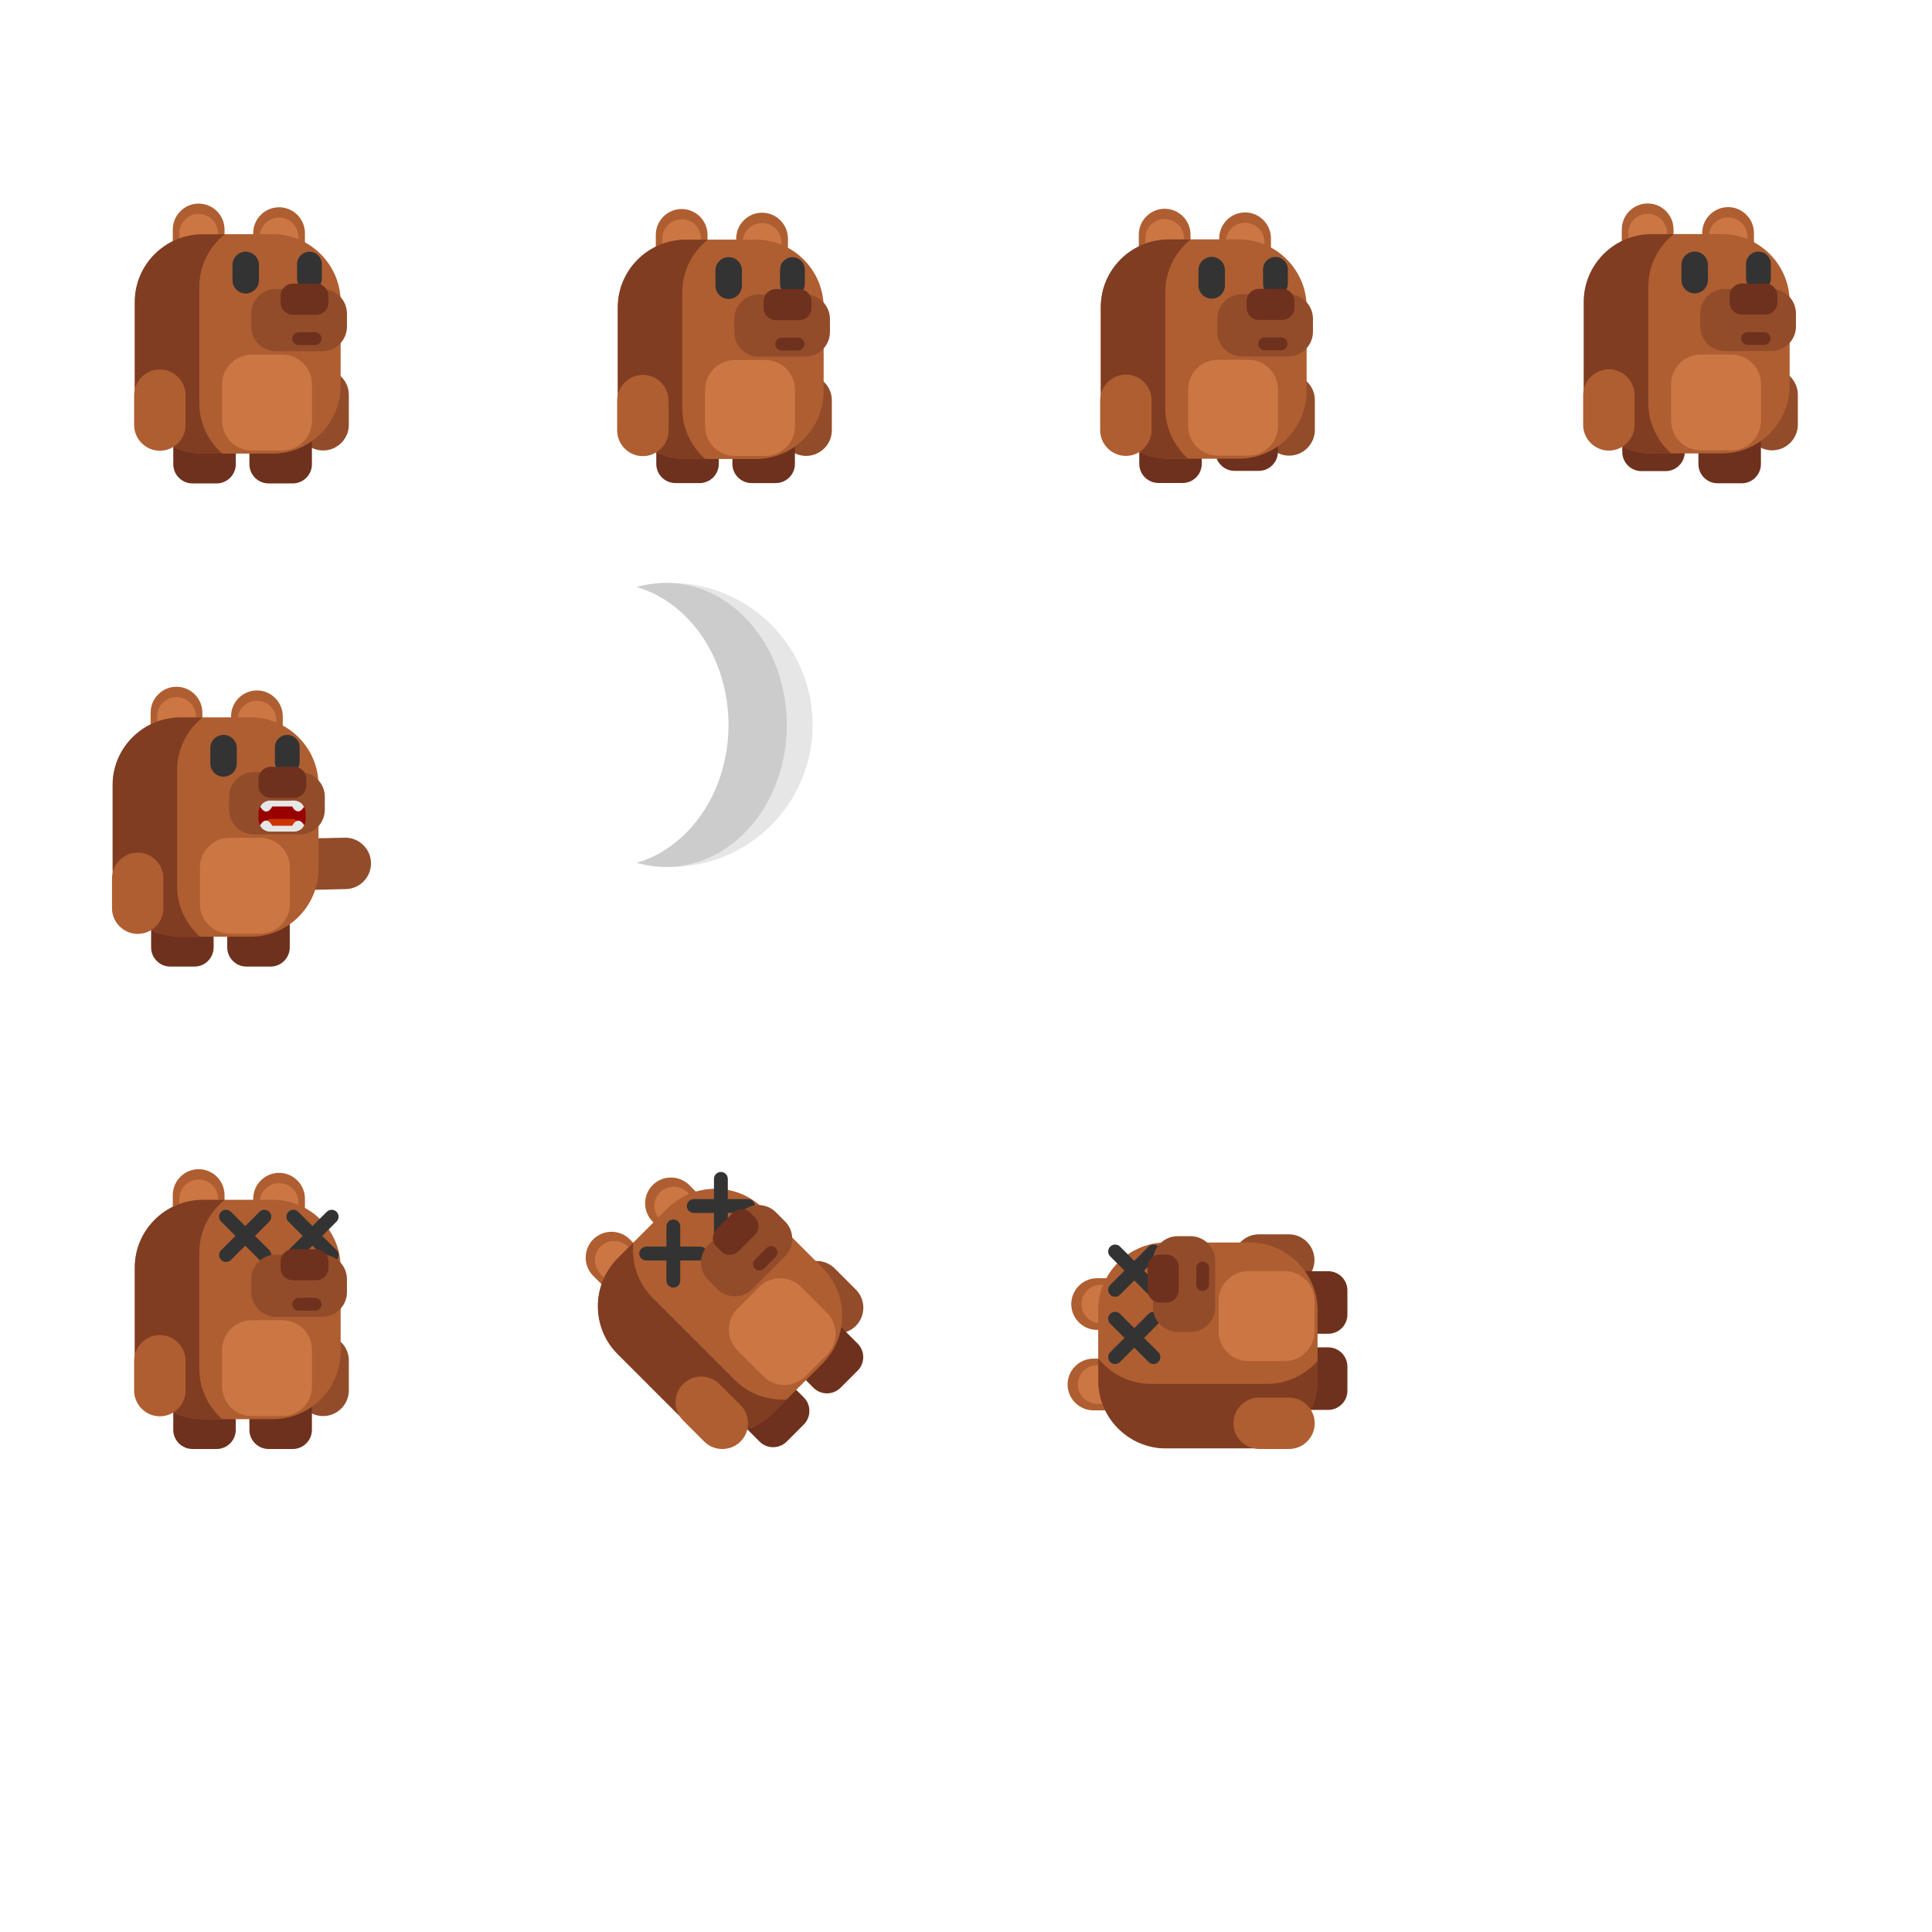 <?xml version="1.0" encoding="UTF-8" standalone="no"?>
<svg
   xmlns:dc="http://purl.org/dc/elements/1.1/"
   xmlns:cc="http://creativecommons.org/ns#"
   xmlns:rdf="http://www.w3.org/1999/02/22-rdf-syntax-ns#"
   xmlns:svg="http://www.w3.org/2000/svg"
   xmlns="http://www.w3.org/2000/svg"
   xmlns:sodipodi="http://sodipodi.sourceforge.net/DTD/sodipodi-0.dtd"
   xmlns:inkscape="http://www.inkscape.org/namespaces/inkscape"
   width="1024"
   height="1024"
   viewBox="0 0 270.933 270.933"
   version="1.1"
   id="svg3565"
   inkscape:version="1.0.1 (3bc2e813f5, 2020-09-07)"
   sodipodi:docname="медведь.svg"
   inkscape:export-filename="C:\Users\79519\Desktop\Knight\GameKnight\Graphics\Render_png\wood\bear.png"
   inkscape:export-xdpi="96.00001"
   inkscape:export-ydpi="96.00001">
  <title
     id="title4661">Тайл размером 256x256</title>
  <defs
     id="defs3559" />
  <sodipodi:namedview
     id="base"
     pagecolor="#ffffff"
     bordercolor="#666666"
     borderopacity="1.0"
     inkscape:pageopacity="0.0"
     inkscape:pageshadow="2"
     inkscape:zoom="0.69999999"
     inkscape:cx="570.42144"
     inkscape:cy="344.71783"
     inkscape:document-units="mm"
     inkscape:current-layer="layer1"
     showgrid="true"
     units="px"
     width="256px"
     inkscape:snap-global="true"
     inkscape:document-rotation="0"
     inkscape:window-width="1920"
     inkscape:window-height="1017"
     inkscape:window-x="-8"
     inkscape:window-y="-8"
     inkscape:window-maximized="1">
    <inkscape:grid
       type="xygrid"
       id="grid5244"
       units="px"
       spacingx="67.733"
       spacingy="67.733"
       empspacing="1" />
    <inkscape:grid
       type="xygrid"
       id="grid8949"
       color="#e33fff"
       opacity="0.125"
       empcolor="#e33fff"
       empopacity="0.251"
       units="px"
       spacingx="33.867"
       spacingy="33.867"
       empspacing="8" />
  </sodipodi:namedview>
  <g
     inkscape:label="Layer 1"
     inkscape:groupmode="layer"
     id="layer1"
     transform="translate(0,-26.067)">
    <g
       id="g1168"
       transform="translate(-128.126,137.74)">
      <path
         class="fil0"
         d="m 167.262,-82.607 v 0 c -1.995,0 -3.627,1.632 -3.627,3.627 v 4.268 c 0,1.995 1.632,3.627 3.627,3.627 v 0 c 1.995,0 3.627,-1.632 3.627,-3.627 v -4.268 c 0,-1.995 -1.632,-3.627 -3.627,-3.627 z"
         id="path476"
         style="clip-rule:evenodd;fill:#af5e31;fill-rule:evenodd;stroke-width:0.003;image-rendering:optimizeQuality;shape-rendering:geometricPrecision;text-rendering:geometricPrecision" />
      <path
         class="fil36"
         d="m 167.262,-81.163 v 0 c -1.495,0 -2.718,1.223 -2.718,2.718 v 3.198 c 0,1.495 1.223,2.718 2.718,2.718 v 0 c 1.495,0 2.718,-1.223 2.718,-2.718 v -3.198 c 0,-1.495 -1.223,-2.718 -2.718,-2.718 z"
         id="path478"
         style="clip-rule:evenodd;fill:#cc7643;fill-rule:evenodd;stroke-width:0.003;image-rendering:optimizeQuality;shape-rendering:geometricPrecision;text-rendering:geometricPrecision" />
      <path
         class="fil0"
         d="m 155.985,-83.122 v 0 c -1.995,0 -3.627,1.632 -3.627,3.627 v 4.268 c 0,1.995 1.632,3.627 3.627,3.627 v 0 c 1.995,0 3.627,-1.632 3.627,-3.627 v -4.268 c 0,-1.995 -1.632,-3.627 -3.627,-3.627 z"
         id="path480"
         style="clip-rule:evenodd;fill:#af5e31;fill-rule:evenodd;stroke-width:0.003;image-rendering:optimizeQuality;shape-rendering:geometricPrecision;text-rendering:geometricPrecision" />
      <path
         class="fil36"
         d="m 155.985,-81.677 v 0 c -1.495,0 -2.718,1.223 -2.718,2.718 v 3.198 c 0,1.495 1.223,2.718 2.718,2.718 v 0 c 1.495,0 2.718,-1.223 2.718,-2.718 v -3.198 c 0,-1.495 -1.223,-2.718 -2.718,-2.718 z"
         id="path482"
         style="clip-rule:evenodd;fill:#cc7643;fill-rule:evenodd;stroke-width:0.003;image-rendering:optimizeQuality;shape-rendering:geometricPrecision;text-rendering:geometricPrecision" />
      <path
         class="fil39"
         d="m 173.44,-59.897 v 0 c -1.983,0 -3.606,1.623 -3.606,3.606 v 4.185 c 0,1.983 1.623,3.606 3.606,3.606 v 0 c 1.983,0 3.606,-1.623 3.606,-3.606 v -4.185 c 0,-1.983 -1.623,-3.606 -3.606,-3.606 z"
         id="path786"
         style="clip-rule:evenodd;fill:#924c2a;fill-rule:evenodd;stroke-width:0.003;image-rendering:optimizeQuality;shape-rendering:geometricPrecision;text-rendering:geometricPrecision" />
      <path
         class="fil44"
         d="m 158.504,-55.349 h -3.394 c -1.478,0 -2.687,1.209 -2.687,2.687 v 6.093 c 0,1.478 1.209,2.687 2.687,2.687 h 3.394 c 1.478,0 2.687,-1.209 2.687,-2.687 v -6.093 c 0,-1.478 -1.209,-2.687 -2.687,-2.687 z"
         id="path788"
         style="clip-rule:evenodd;fill:#6e311e;fill-rule:evenodd;stroke-width:0.003;image-rendering:optimizeQuality;shape-rendering:geometricPrecision;text-rendering:geometricPrecision" />
      <path
         class="fil44"
         d="m 169.181,-55.349 h -3.394 c -1.478,0 -2.687,1.209 -2.687,2.687 v 6.093 c 0,1.478 1.209,2.687 2.687,2.687 h 3.394 c 1.478,0 2.687,-1.209 2.687,-2.687 v -6.093 c 0,-1.478 -1.209,-2.687 -2.687,-2.687 z"
         id="path790"
         style="clip-rule:evenodd;fill:#6e311e;fill-rule:evenodd;stroke-width:0.003;image-rendering:optimizeQuality;shape-rendering:geometricPrecision;text-rendering:geometricPrecision" />
      <path
         class="fil0"
         d="m 166.384,-78.828 h -9.822 c -5.232,0 -9.513,4.281 -9.513,9.513 v 11.735 c 0,5.232 4.281,9.513 9.513,9.513 h 9.822 c 5.232,0 9.513,-4.281 9.513,-9.513 v -11.735 c 0,-5.232 -4.281,-9.513 -9.513,-9.513 z"
         id="path792"
         style="clip-rule:evenodd;fill:#af5e31;fill-rule:evenodd;stroke-width:0.003;image-rendering:optimizeQuality;shape-rendering:geometricPrecision;text-rendering:geometricPrecision" />
      <path
         class="fil1"
         d="m 159.639,-78.815 h -3.102 c -5.232,0 -9.513,4.259 -9.513,9.465 v 11.83 c 0,5.206 4.281,9.465 9.513,9.465 h 2.767 c -1.977,-1.738 -3.229,-4.276 -3.229,-7.091 v -16.298 c 0,-2.971 1.395,-5.634 3.565,-7.372 z"
         id="path794"
         style="clip-rule:evenodd;fill:#803d22;fill-rule:evenodd;stroke-width:0.003;image-rendering:optimizeQuality;shape-rendering:geometricPrecision;text-rendering:geometricPrecision" />
      <path
         class="fil0"
         d="m 150.544,-59.863 v 0 c -1.983,0 -3.606,1.623 -3.606,3.606 v 4.185 c 0,1.983 1.623,3.606 3.606,3.606 v 0 c 1.983,0 3.606,-1.623 3.606,-3.606 v -4.185 c 0,-1.983 -1.623,-3.606 -3.606,-3.606 z"
         id="path796"
         style="clip-rule:evenodd;fill:#af5e31;fill-rule:evenodd;stroke-width:0.003;image-rendering:optimizeQuality;shape-rendering:geometricPrecision;text-rendering:geometricPrecision" />
      <path
         class="fil36"
         d="m 167.721,-61.943 h -4.293 c -2.287,0 -4.158,1.871 -4.158,4.158 v 5.129 c 0,2.287 1.871,4.158 4.158,4.158 h 4.293 c 2.287,0 4.158,-1.871 4.158,-4.158 v -5.129 c 0,-2.287 -1.871,-4.158 -4.158,-4.158 z"
         id="path808"
         style="clip-rule:evenodd;fill:#cc7643;fill-rule:evenodd;stroke-width:0.003;image-rendering:optimizeQuality;shape-rendering:geometricPrecision;text-rendering:geometricPrecision" />
      <path
         class="fil18"
         d="m 162.581,-76.376 v 0 c 1.02,0 1.855,0.835 1.855,1.855 v 2.153 c 0,1.02 -0.835,1.855 -1.855,1.855 v 0 c -1.02,0 -1.855,-0.835 -1.855,-1.855 v -2.153 c 0,-1.02 0.835,-1.855 1.855,-1.855 z"
         id="path810"
         style="clip-rule:evenodd;fill:#333333;fill-rule:evenodd;stroke-width:0.003;image-rendering:optimizeQuality;shape-rendering:geometricPrecision;text-rendering:geometricPrecision" />
      <path
         class="fil18"
         d="m 171.52,-76.37 v 0 c 0.956,0 1.738,0.782 1.738,1.738 v 2.017 c 0,0.956 -0.782,1.738 -1.738,1.738 v 0 c -0.956,0 -1.738,-0.782 -1.738,-1.738 v -2.017 c 0,-0.956 0.782,-1.738 1.738,-1.738 z"
         id="path812"
         style="clip-rule:evenodd;fill:#333333;fill-rule:evenodd;stroke-width:0.003;image-rendering:optimizeQuality;shape-rendering:geometricPrecision;text-rendering:geometricPrecision" />
      <path
         class="fil39"
         d="m 176.781,-65.87 v -1.829 c 0,-1.896 -1.551,-3.447 -3.447,-3.447 h -6.528 c -1.896,0 -3.447,1.551 -3.447,3.447 v 1.829 c 0,1.896 1.551,3.447 3.447,3.447 h 6.528 c 1.896,0 3.447,-1.551 3.447,-3.447 z"
         id="path814"
         style="clip-rule:evenodd;fill:#924c2a;fill-rule:evenodd;stroke-width:0.003;image-rendering:optimizeQuality;shape-rendering:geometricPrecision;text-rendering:geometricPrecision" />
      <path
         class="fil44"
         d="m 174.188,-69.259 v -0.915 c 0,-0.948 -0.776,-1.724 -1.724,-1.724 h -3.264 c -0.948,0 -1.724,0.776 -1.724,1.724 v 0.915 c 0,0.948 0.776,1.724 1.724,1.724 h 3.264 c 0.948,0 1.724,-0.776 1.724,-1.724 z"
         id="path816"
         style="clip-rule:evenodd;fill:#6e311e;fill-rule:evenodd;stroke-width:0.003;image-rendering:optimizeQuality;shape-rendering:geometricPrecision;text-rendering:geometricPrecision" />
      <path
         class="fil44"
         d="m 173.21,-64.181 v 0 c 0,-0.493 -0.404,-0.897 -0.897,-0.897 h -2.307 c -0.493,0 -0.897,0.404 -0.897,0.897 v 0 c 0,0.493 0.404,0.897 0.897,0.897 h 2.307 c 0.493,0 0.897,-0.404 0.897,-0.897 z"
         id="path832"
         style="clip-rule:evenodd;fill:#6e311e;fill-rule:evenodd;stroke-width:0.003;image-rendering:optimizeQuality;shape-rendering:geometricPrecision;text-rendering:geometricPrecision" />
    </g>
    <g
       id="g1150"
       transform="translate(-171.543,205.496)">
      <path
         class="fil0"
         d="m 207.572,-82.607 v 0 c -1.995,0 -3.627,1.632 -3.627,3.627 v 4.268 c 0,1.995 1.632,3.627 3.627,3.627 v 0 c 1.995,0 3.627,-1.632 3.627,-3.627 v -4.268 c 0,-1.995 -1.632,-3.627 -3.627,-3.627 z"
         id="path8150"
         style="clip-rule:evenodd;fill:#af5e31;fill-rule:evenodd;stroke-width:0.003;image-rendering:optimizeQuality;shape-rendering:geometricPrecision;text-rendering:geometricPrecision" />
      <path
         class="fil36"
         d="m 207.572,-81.163 v 0 c -1.495,0 -2.718,1.223 -2.718,2.718 v 3.198 c 0,1.495 1.223,2.718 2.718,2.718 v 0 c 1.495,0 2.718,-1.223 2.718,-2.718 v -3.198 c 0,-1.495 -1.223,-2.718 -2.718,-2.718 z"
         id="path8152"
         style="clip-rule:evenodd;fill:#cc7643;fill-rule:evenodd;stroke-width:0.003;image-rendering:optimizeQuality;shape-rendering:geometricPrecision;text-rendering:geometricPrecision" />
      <path
         class="fil0"
         d="m 196.295,-83.122 v 0 c -1.995,0 -3.627,1.632 -3.627,3.627 v 4.268 c 0,1.995 1.632,3.627 3.627,3.627 v 0 c 1.995,0 3.627,-1.632 3.627,-3.627 v -4.268 c 0,-1.995 -1.632,-3.627 -3.627,-3.627 z"
         id="path8154"
         style="clip-rule:evenodd;fill:#af5e31;fill-rule:evenodd;stroke-width:0.003;image-rendering:optimizeQuality;shape-rendering:geometricPrecision;text-rendering:geometricPrecision" />
      <path
         class="fil36"
         d="m 196.295,-81.677 v 0 c -1.495,0 -2.718,1.223 -2.718,2.718 v 3.198 c 0,1.495 1.223,2.718 2.718,2.718 v 0 c 1.495,0 2.718,-1.223 2.718,-2.718 v -3.198 c 0,-1.495 -1.223,-2.718 -2.718,-2.718 z"
         id="path8156"
         style="clip-rule:evenodd;fill:#cc7643;fill-rule:evenodd;stroke-width:0.003;image-rendering:optimizeQuality;shape-rendering:geometricPrecision;text-rendering:geometricPrecision" />
      <path
         class="fil39"
         d="m 212.176,-58.175 v 0 c 0.045,1.983 1.704,3.568 3.687,3.523 l 4.184,-0.096 c 1.983,-0.045 3.568,-1.705 3.523,-3.687 v 0 c -0.045,-1.983 -1.704,-3.568 -3.687,-3.523 l -4.184,0.095 c -1.983,0.045 -3.568,1.705 -3.523,3.687 z"
         id="path8158"
         style="clip-rule:evenodd;fill:#924c2a;fill-rule:evenodd;stroke-width:0.003;image-rendering:optimizeQuality;shape-rendering:geometricPrecision;text-rendering:geometricPrecision" />
      <path
         class="fil44"
         d="m 198.814,-55.349 h -3.394 c -1.478,0 -2.687,1.209 -2.687,2.687 v 6.093 c 0,1.478 1.209,2.687 2.687,2.687 h 3.394 c 1.478,0 2.687,-1.209 2.687,-2.687 v -6.093 c 0,-1.478 -1.209,-2.687 -2.687,-2.687 z"
         id="path8160"
         style="clip-rule:evenodd;fill:#6e311e;fill-rule:evenodd;stroke-width:0.003;image-rendering:optimizeQuality;shape-rendering:geometricPrecision;text-rendering:geometricPrecision" />
      <path
         class="fil44"
         d="m 209.491,-55.349 h -3.394 c -1.478,0 -2.687,1.209 -2.687,2.687 v 6.093 c 0,1.478 1.209,2.687 2.687,2.687 h 3.394 c 1.478,0 2.687,-1.209 2.687,-2.687 v -6.093 c 0,-1.478 -1.209,-2.687 -2.687,-2.687 z"
         id="path8162"
         style="clip-rule:evenodd;fill:#6e311e;fill-rule:evenodd;stroke-width:0.003;image-rendering:optimizeQuality;shape-rendering:geometricPrecision;text-rendering:geometricPrecision" />
      <path
         class="fil0"
         d="m 206.694,-78.828 h -9.822 c -5.232,0 -9.513,4.281 -9.513,9.513 v 11.735 c 0,5.232 4.281,9.513 9.513,9.513 h 9.822 c 5.232,0 9.513,-4.281 9.513,-9.513 v -11.735 c 0,-5.232 -4.281,-9.513 -9.513,-9.513 z"
         id="path8164"
         style="clip-rule:evenodd;fill:#af5e31;fill-rule:evenodd;stroke-width:0.003;image-rendering:optimizeQuality;shape-rendering:geometricPrecision;text-rendering:geometricPrecision" />
      <path
         class="fil1"
         d="m 199.948,-78.815 h -3.102 c -5.232,0 -9.513,4.259 -9.513,9.465 v 11.83 c 0,5.206 4.281,9.465 9.513,9.465 h 2.767 c -1.977,-1.738 -3.229,-4.276 -3.229,-7.091 v -16.298 c 0,-2.971 1.395,-5.634 3.565,-7.372 z"
         id="path8166"
         style="clip-rule:evenodd;fill:#803d22;fill-rule:evenodd;stroke-width:0.003;image-rendering:optimizeQuality;shape-rendering:geometricPrecision;text-rendering:geometricPrecision" />
      <path
         class="fil0"
         d="m 190.854,-59.863 v 0 c -1.983,0 -3.606,1.623 -3.606,3.606 v 4.185 c 0,1.983 1.623,3.606 3.606,3.606 v 0 c 1.983,0 3.606,-1.623 3.606,-3.606 v -4.185 c 0,-1.983 -1.623,-3.606 -3.606,-3.606 z"
         id="path8168"
         style="clip-rule:evenodd;fill:#af5e31;fill-rule:evenodd;stroke-width:0.003;image-rendering:optimizeQuality;shape-rendering:geometricPrecision;text-rendering:geometricPrecision" />
      <path
         class="fil36"
         d="m 208.031,-61.943 h -4.293 c -2.287,0 -4.158,1.871 -4.158,4.158 v 5.129 c 0,2.287 1.871,4.158 4.158,4.158 h 4.293 c 2.287,0 4.158,-1.871 4.158,-4.158 v -5.129 c 0,-2.287 -1.871,-4.158 -4.158,-4.158 z"
         id="path8170"
         style="clip-rule:evenodd;fill:#cc7643;fill-rule:evenodd;stroke-width:0.003;image-rendering:optimizeQuality;shape-rendering:geometricPrecision;text-rendering:geometricPrecision" />
      <path
         class="fil18"
         d="m 202.891,-76.376 v 0 c 1.02,0 1.855,0.835 1.855,1.855 v 2.153 c 0,1.02 -0.835,1.855 -1.855,1.855 v 0 c -1.02,0 -1.855,-0.835 -1.855,-1.855 v -2.153 c 0,-1.02 0.835,-1.855 1.855,-1.855 z"
         id="path8172"
         style="clip-rule:evenodd;fill:#333333;fill-rule:evenodd;stroke-width:0.003;image-rendering:optimizeQuality;shape-rendering:geometricPrecision;text-rendering:geometricPrecision" />
      <path
         class="fil18"
         d="m 211.83,-76.37 v 0 c 0.956,0 1.738,0.782 1.738,1.738 v 2.017 c 0,0.956 -0.782,1.738 -1.738,1.738 v 0 c -0.956,0 -1.738,-0.782 -1.738,-1.738 v -2.017 c 0,-0.956 0.782,-1.738 1.738,-1.738 z"
         id="path8174"
         style="clip-rule:evenodd;fill:#333333;fill-rule:evenodd;stroke-width:0.003;image-rendering:optimizeQuality;shape-rendering:geometricPrecision;text-rendering:geometricPrecision" />
      <path
         class="fil39"
         d="m 217.091,-65.87 v -1.829 c 0,-1.896 -1.551,-3.447 -3.447,-3.447 h -6.528 c -1.896,0 -3.447,1.551 -3.447,3.447 v 1.829 c 0,1.896 1.551,3.447 3.447,3.447 h 6.528 c 1.896,0 3.447,-1.551 3.447,-3.447 z"
         id="path8176"
         style="clip-rule:evenodd;fill:#924c2a;fill-rule:evenodd;stroke-width:0.003;image-rendering:optimizeQuality;shape-rendering:geometricPrecision;text-rendering:geometricPrecision" />
      <path
         class="fil44"
         d="m 214.498,-69.259 v -0.915 c 0,-0.948 -0.776,-1.724 -1.724,-1.724 h -3.264 c -0.948,0 -1.724,0.776 -1.724,1.724 v 0.915 c 0,0.948 0.776,1.724 1.724,1.724 h 3.264 c 0.948,0 1.724,-0.776 1.724,-1.724 z"
         id="path8178"
         style="clip-rule:evenodd;fill:#6e311e;fill-rule:evenodd;stroke-width:0.003;image-rendering:optimizeQuality;shape-rendering:geometricPrecision;text-rendering:geometricPrecision" />
      <path
         class="fil10"
         d="m 214.41,-64.527 v -0.902 c 0,-0.934 -0.765,-1.699 -1.699,-1.699 h -3.221 c -0.935,0 -1.699,0.765 -1.699,1.699 v 0.902 c 0,0.934 0.765,1.699 1.699,1.699 h 3.221 c 0.935,0 1.699,-0.765 1.699,-1.699 z"
         id="path8180"
         style="clip-rule:evenodd;fill:#990000;fill-rule:evenodd;stroke-width:0.003;image-rendering:optimizeQuality;shape-rendering:geometricPrecision;text-rendering:geometricPrecision" />
      <path
         class="fil37"
         d="m 213.308,-63.521 v -0.368 c 0,-0.381 -0.312,-0.693 -0.693,-0.693 h -3.141 c -0.381,0 -0.693,0.312 -0.693,0.693 v 0.368 c 0,0.381 0.312,0.693 0.693,0.693 h 3.141 c 0.381,0 0.693,-0.312 0.693,-0.693 z"
         id="path8182"
         style="clip-rule:evenodd;fill:#cc3300;fill-rule:evenodd;stroke-width:0.003;image-rendering:optimizeQuality;shape-rendering:geometricPrecision;text-rendering:geometricPrecision" />
      <path
         class="fil22"
         d="m 208.287,-66.652 c 0.166,0.198 0.412,0.324 0.686,0.324 h 4.381 c 0.237,0 0.454,-0.095 0.616,-0.248 -0.312,-0.349 -0.764,-0.569 -1.266,-0.569 h -3.221 c -0.465,0 -0.887,0.189 -1.195,0.494 z"
         id="path8184"
         style="clip-rule:evenodd;fill:#e6e6e6;fill-rule:evenodd;stroke-width:0.003;image-rendering:optimizeQuality;shape-rendering:geometricPrecision;text-rendering:geometricPrecision" />
      <path
         class="fil22"
         d="m 208.037,-66.308 c 0.187,0.34 0.507,0.684 0.819,0.684 v 0 c 0.554,0 1.009,-0.687 1.019,-1.532 h -0.368 c -0.596,0 -1.163,0.262 -1.469,0.848 z"
         id="path8186"
         style="clip-rule:evenodd;fill:#e6e6e6;fill-rule:evenodd;stroke-width:0.003;image-rendering:optimizeQuality;shape-rendering:geometricPrecision;text-rendering:geometricPrecision" />
      <path
         class="fil22"
         d="m 212.355,-67.156 c 0.011,0.836 0.465,1.514 1.019,1.514 v 0 c 0.307,0 0.612,-0.315 0.8,-0.643 -0.305,-0.587 -0.865,-0.871 -1.466,-0.871 z"
         id="path8188"
         style="clip-rule:evenodd;fill:#e6e6e6;fill-rule:evenodd;stroke-width:0.003;image-rendering:optimizeQuality;shape-rendering:geometricPrecision;text-rendering:geometricPrecision" />
      <path
         class="fil22"
         d="m 208.258,-63.305 c 0.168,-0.198 0.417,-0.324 0.694,-0.324 h 4.426 c 0.24,0 0.459,0.095 0.622,0.248 -0.315,0.349 -0.772,0.569 -1.28,0.569 h -3.255 c -0.47,0 -0.897,-0.189 -1.208,-0.494 z"
         id="path8190"
         style="clip-rule:evenodd;fill:#e6e6e6;fill-rule:evenodd;stroke-width:0.003;image-rendering:optimizeQuality;shape-rendering:geometricPrecision;text-rendering:geometricPrecision" />
      <path
         class="fil22"
         d="m 208.005,-63.676 c 0.189,-0.34 0.512,-0.684 0.827,-0.684 v 0 c 0.56,0 1.019,0.686 1.03,1.532 h -0.372 c -0.602,0 -1.175,-0.262 -1.485,-0.848 z"
         id="path8192"
         style="clip-rule:evenodd;fill:#e6e6e6;fill-rule:evenodd;stroke-width:0.003;image-rendering:optimizeQuality;shape-rendering:geometricPrecision;text-rendering:geometricPrecision" />
      <path
         class="fil22"
         d="m 212.368,-62.828 c 0.011,-0.835 0.47,-1.514 1.03,-1.514 v 0 c 0.31,0 0.618,0.315 0.808,0.643 -0.308,0.587 -0.874,0.871 -1.481,0.871 z"
         id="path8194"
         style="clip-rule:evenodd;fill:#e6e6e6;fill-rule:evenodd;stroke-width:0.003;image-rendering:optimizeQuality;shape-rendering:geometricPrecision;text-rendering:geometricPrecision" />
    </g>
    <g
       id="g1287"
       transform="translate(39.362,-12.615)">
      <g
         id="g1125"
         transform="translate(-169.541,204.173)">
        <path
           class="fil22"
           d="m 224.226,-83.748 c -1.658,0 -3.268,0.204 -4.809,0.586 v 0 c 0.132,0.033 0.263,0.067 0.394,0.102 l 0.021,0.006 c 0.8,0.217 1.581,0.482 2.337,0.793 l 0.012,0.005 c 0.123,0.051 0.245,0.102 0.367,0.155 l 0.018,0.008 c 0.744,0.325 1.465,0.694 2.159,1.104 l 0.035,0.021 c 0.108,0.064 0.215,0.129 0.322,0.195 l 0.029,0.018 c 0.559,0.348 1.1,0.723 1.62,1.123 0.017,0.013 0.034,0.025 0.05,0.038 0.091,0.07 0.181,0.142 0.271,0.214 l 0.064,0.051 c 0.089,0.072 0.178,0.145 0.266,0.219 0.016,0.013 0.032,0.027 0.048,0.041 0.388,0.327 0.763,0.668 1.125,1.023 0.018,0.018 0.036,0.035 0.054,0.053 0.076,0.075 0.151,0.151 0.225,0.227 0.027,0.028 0.055,0.056 0.082,0.084 0.07,0.073 0.14,0.146 0.21,0.22 0.029,0.031 0.059,0.063 0.088,0.095 0.069,0.074 0.137,0.149 0.205,0.224 0.025,0.028 0.05,0.056 0.074,0.084 0.231,0.259 0.455,0.525 0.671,0.796 0.022,0.027 0.044,0.054 0.065,0.081 0.058,0.074 0.115,0.148 0.173,0.222 0.032,0.042 0.065,0.084 0.097,0.127 0.054,0.071 0.107,0.143 0.16,0.215 0.035,0.047 0.069,0.094 0.103,0.141 0.051,0.07 0.101,0.141 0.151,0.212 0.035,0.05 0.069,0.1 0.104,0.149 0.049,0.071 0.098,0.142 0.146,0.213 0.033,0.049 0.065,0.098 0.097,0.147 0.121,0.184 0.24,0.37 0.355,0.558 l 0.005,0.007 c 0.042,0.069 0.083,0.139 0.124,0.208 0.035,0.058 0.07,0.117 0.104,0.175 0.039,0.068 0.077,0.136 0.116,0.204 0.035,0.062 0.07,0.125 0.105,0.188 0.037,0.067 0.073,0.134 0.109,0.201 0.035,0.065 0.07,0.131 0.104,0.197 0.034,0.066 0.069,0.132 0.102,0.198 0.035,0.07 0.07,0.14 0.105,0.21 0.031,0.063 0.063,0.127 0.093,0.19 0.041,0.086 0.082,0.173 0.121,0.26 0.034,0.075 0.069,0.15 0.102,0.225 0.046,0.104 0.093,0.208 0.137,0.314 0.025,0.059 0.049,0.117 0.073,0.176 0.034,0.081 0.067,0.162 0.099,0.243 0.025,0.062 0.049,0.124 0.073,0.186 0.031,0.08 0.061,0.16 0.091,0.24 0.023,0.062 0.046,0.125 0.069,0.188 0.03,0.082 0.059,0.165 0.087,0.248 0.021,0.06 0.042,0.121 0.062,0.181 0.031,0.092 0.06,0.184 0.09,0.277 0.017,0.052 0.034,0.104 0.05,0.157 0.044,0.142 0.087,0.284 0.127,0.428 0.011,0.037 0.02,0.074 0.03,0.111 0.031,0.11 0.061,0.22 0.089,0.331 0.015,0.057 0.029,0.114 0.043,0.17 0.023,0.093 0.046,0.186 0.068,0.279 0.014,0.06 0.028,0.121 0.041,0.181 0.021,0.091 0.041,0.183 0.06,0.275 0.013,0.061 0.025,0.122 0.038,0.183 0.019,0.096 0.037,0.192 0.055,0.287 0.011,0.056 0.021,0.113 0.031,0.169 0.021,0.117 0.04,0.234 0.058,0.352 0.006,0.036 0.012,0.071 0.017,0.107 0.023,0.153 0.045,0.306 0.064,0.46 0.006,0.044 0.01,0.088 0.016,0.132 0.013,0.112 0.027,0.224 0.038,0.336 0.006,0.057 0.011,0.114 0.016,0.171 0.01,0.101 0.019,0.201 0.027,0.302 0.005,0.061 0.01,0.122 0.014,0.183 0.007,0.099 0.013,0.199 0.019,0.299 0.003,0.06 0.007,0.119 0.01,0.179 0.005,0.108 0.009,0.215 0.012,0.324 0.003,0.052 0.004,0.103 0.005,0.155 0.004,0.159 0.006,0.319 0.006,0.479 0,0.16 -0.003,0.32 -0.006,0.479 0,0.052 -0.003,0.103 -0.005,0.155 -0.003,0.108 -0.007,0.216 -0.012,0.324 -0.003,0.06 -0.006,0.119 -0.01,0.179 -0.006,0.1 -0.012,0.2 -0.019,0.299 -0.004,0.061 -0.009,0.122 -0.014,0.183 -0.008,0.101 -0.017,0.202 -0.027,0.302 -0.005,0.057 -0.011,0.114 -0.016,0.171 -0.012,0.112 -0.025,0.224 -0.038,0.336 -0.005,0.044 -0.01,0.088 -0.016,0.133 -0.02,0.154 -0.041,0.307 -0.064,0.46 -0.006,0.036 -0.012,0.071 -0.017,0.107 -0.018,0.118 -0.038,0.235 -0.058,0.352 -0.01,0.057 -0.021,0.113 -0.031,0.169 -0.018,0.096 -0.036,0.192 -0.055,0.287 -0.012,0.061 -0.025,0.122 -0.038,0.183 -0.019,0.092 -0.039,0.183 -0.06,0.275 -0.013,0.06 -0.027,0.121 -0.041,0.181 -0.022,0.093 -0.045,0.186 -0.068,0.279 -0.014,0.057 -0.028,0.114 -0.043,0.17 -0.029,0.111 -0.059,0.221 -0.089,0.331 -0.01,0.037 -0.02,0.074 -0.03,0.111 -0.041,0.143 -0.083,0.286 -0.127,0.428 -0.016,0.052 -0.034,0.105 -0.05,0.157 -0.029,0.092 -0.059,0.185 -0.09,0.277 -0.02,0.061 -0.041,0.121 -0.062,0.181 -0.029,0.083 -0.058,0.166 -0.087,0.248 -0.022,0.063 -0.046,0.126 -0.069,0.188 -0.03,0.08 -0.06,0.16 -0.091,0.239 -0.024,0.062 -0.048,0.125 -0.073,0.186 -0.033,0.082 -0.066,0.162 -0.099,0.243 -0.024,0.059 -0.048,0.118 -0.073,0.176 -0.045,0.105 -0.091,0.209 -0.137,0.314 -0.034,0.075 -0.068,0.15 -0.102,0.225 -0.04,0.087 -0.08,0.174 -0.121,0.26 -0.03,0.064 -0.062,0.127 -0.093,0.191 -0.035,0.07 -0.069,0.141 -0.105,0.21 -0.034,0.066 -0.068,0.132 -0.102,0.198 -0.034,0.066 -0.069,0.132 -0.104,0.197 -0.036,0.067 -0.072,0.134 -0.109,0.201 -0.035,0.063 -0.07,0.125 -0.105,0.188 -0.038,0.068 -0.077,0.136 -0.116,0.204 -0.034,0.059 -0.069,0.117 -0.104,0.176 -0.041,0.069 -0.082,0.139 -0.124,0.208 l -0.005,0.007 c -0.115,0.188 -0.234,0.374 -0.355,0.558 -0.032,0.049 -0.064,0.098 -0.097,0.147 -0.048,0.072 -0.097,0.143 -0.146,0.213 -0.035,0.05 -0.069,0.1 -0.104,0.149 -0.05,0.071 -0.1,0.142 -0.151,0.212 -0.034,0.047 -0.068,0.094 -0.103,0.141 -0.053,0.072 -0.106,0.144 -0.16,0.215 -0.032,0.042 -0.065,0.084 -0.097,0.127 -0.057,0.074 -0.114,0.149 -0.173,0.222 -0.021,0.027 -0.043,0.054 -0.065,0.081 -0.217,0.271 -0.441,0.536 -0.671,0.796 -0.025,0.028 -0.049,0.056 -0.074,0.084 -0.068,0.075 -0.136,0.15 -0.205,0.224 -0.029,0.032 -0.059,0.063 -0.088,0.095 -0.069,0.074 -0.139,0.147 -0.21,0.22 -0.027,0.028 -0.055,0.056 -0.082,0.084 -0.074,0.076 -0.149,0.152 -0.225,0.227 -0.018,0.018 -0.036,0.035 -0.054,0.053 -0.362,0.355 -0.737,0.697 -1.125,1.023 -0.016,0.013 -0.032,0.027 -0.048,0.041 -0.088,0.074 -0.177,0.146 -0.266,0.219 l -0.064,0.051 c -0.09,0.072 -0.18,0.143 -0.271,0.214 l -0.05,0.039 c -0.52,0.4 -1.061,0.775 -1.62,1.122 l -0.029,0.018 c -0.107,0.066 -0.214,0.131 -0.322,0.195 l -0.035,0.021 c -0.694,0.41 -1.414,0.779 -2.159,1.104 l -0.018,0.008 c -0.122,0.053 -0.244,0.105 -0.367,0.155 l -0.012,0.005 c -0.757,0.311 -1.537,0.576 -2.337,0.793 l -0.021,0.006 c -0.131,0.035 -0.262,0.069 -0.394,0.102 v 0 c 1.54,0.382 3.15,0.586 4.809,0.586 10.999,0 19.915,-8.916 19.915,-19.915 0,-10.999 -8.916,-19.915 -19.915,-19.915 z"
           id="path8762"
           style="clip-rule:evenodd;fill:#e6e6e6;fill-rule:evenodd;stroke-width:0.003;image-rendering:optimizeQuality;shape-rendering:geometricPrecision;text-rendering:geometricPrecision" />
        <path
           class="fil13"
           d="m 223.574,-83.748 c -1.411,0 -2.781,0.204 -4.091,0.586 v 0 c 0.112,0.033 0.224,0.067 0.335,0.102 l 0.018,0.006 c 0.681,0.217 1.345,0.482 1.989,0.793 l 0.01,0.005 c 0.105,0.051 0.209,0.102 0.312,0.155 l 0.015,0.008 c 0.633,0.325 1.246,0.694 1.837,1.104 l 0.029,0.021 c 0.092,0.064 0.183,0.129 0.274,0.195 l 0.025,0.018 c 0.476,0.348 0.936,0.723 1.379,1.123 0.014,0.013 0.029,0.025 0.043,0.038 0.077,0.07 0.154,0.142 0.231,0.214 l 0.054,0.051 c 0.076,0.072 0.152,0.145 0.227,0.219 0.013,0.013 0.027,0.027 0.041,0.041 0.33,0.327 0.649,0.668 0.957,1.023 0.015,0.018 0.031,0.035 0.046,0.053 0.064,0.075 0.128,0.151 0.192,0.227 0.023,0.028 0.046,0.056 0.07,0.084 0.06,0.073 0.119,0.146 0.178,0.22 0.025,0.031 0.05,0.063 0.075,0.095 0.059,0.074 0.117,0.149 0.174,0.224 0.021,0.028 0.042,0.056 0.063,0.084 0.196,0.259 0.387,0.525 0.571,0.796 0.018,0.027 0.037,0.054 0.055,0.081 0.05,0.074 0.098,0.148 0.147,0.222 0.028,0.042 0.055,0.084 0.083,0.127 0.046,0.071 0.091,0.143 0.136,0.215 0.029,0.047 0.059,0.094 0.088,0.141 0.043,0.07 0.086,0.141 0.129,0.212 0.03,0.05 0.059,0.1 0.088,0.149 0.042,0.071 0.083,0.142 0.124,0.213 0.028,0.049 0.055,0.098 0.082,0.147 0.103,0.184 0.204,0.37 0.302,0.558 l 0.004,0.007 c 0.036,0.069 0.07,0.139 0.106,0.208 0.029,0.058 0.059,0.117 0.088,0.175 0.033,0.068 0.066,0.136 0.099,0.204 0.03,0.062 0.06,0.125 0.089,0.188 0.031,0.067 0.062,0.134 0.092,0.201 0.03,0.065 0.059,0.131 0.088,0.197 0.029,0.066 0.058,0.132 0.087,0.198 0.03,0.07 0.059,0.14 0.089,0.21 0.027,0.063 0.053,0.127 0.079,0.19 0.035,0.086 0.069,0.173 0.103,0.26 0.029,0.075 0.059,0.15 0.087,0.225 0.04,0.104 0.079,0.208 0.117,0.314 0.021,0.059 0.041,0.117 0.062,0.176 0.029,0.081 0.057,0.162 0.085,0.243 0.021,0.062 0.041,0.124 0.062,0.186 0.026,0.08 0.052,0.16 0.077,0.24 0.02,0.062 0.039,0.125 0.059,0.188 0.025,0.082 0.05,0.165 0.074,0.248 0.018,0.06 0.036,0.121 0.053,0.181 0.026,0.092 0.051,0.184 0.076,0.277 0.014,0.052 0.029,0.104 0.043,0.157 0.037,0.142 0.074,0.284 0.108,0.428 0.009,0.037 0.017,0.074 0.026,0.111 0.026,0.11 0.052,0.22 0.076,0.331 0.012,0.057 0.024,0.114 0.036,0.17 0.02,0.093 0.039,0.186 0.058,0.279 0.012,0.06 0.024,0.121 0.035,0.181 0.018,0.091 0.034,0.183 0.051,0.275 0.011,0.061 0.022,0.122 0.032,0.183 0.016,0.096 0.032,0.192 0.047,0.287 0.009,0.056 0.018,0.113 0.027,0.169 0.018,0.117 0.034,0.234 0.05,0.352 0.005,0.036 0.01,0.071 0.015,0.107 0.02,0.153 0.038,0.306 0.055,0.46 0.005,0.044 0.009,0.088 0.013,0.132 0.012,0.112 0.023,0.224 0.033,0.336 0.005,0.057 0.01,0.114 0.014,0.171 0.008,0.101 0.016,0.201 0.023,0.302 0.004,0.061 0.008,0.122 0.012,0.183 0.006,0.099 0.011,0.199 0.016,0.299 0.003,0.06 0.006,0.119 0.008,0.179 0.005,0.108 0.007,0.215 0.011,0.324 0.003,0.052 0.003,0.103 0.004,0.155 0.003,0.159 0.005,0.319 0.005,0.479 0,0.16 -0.003,0.32 -0.005,0.479 0,0.052 -0.003,0.103 -0.004,0.155 -0.003,0.108 -0.006,0.216 -0.011,0.324 -0.003,0.06 -0.005,0.119 -0.008,0.179 -0.005,0.1 -0.01,0.2 -0.016,0.299 -0.004,0.061 -0.007,0.122 -0.012,0.183 -0.007,0.101 -0.015,0.202 -0.023,0.302 -0.005,0.057 -0.009,0.114 -0.014,0.171 -0.01,0.112 -0.021,0.224 -0.033,0.336 -0.005,0.044 -0.008,0.088 -0.013,0.133 -0.017,0.154 -0.035,0.307 -0.055,0.46 -0.004,0.036 -0.01,0.071 -0.015,0.107 -0.016,0.118 -0.032,0.235 -0.05,0.352 -0.008,0.057 -0.018,0.113 -0.027,0.169 -0.015,0.096 -0.031,0.192 -0.047,0.287 -0.01,0.061 -0.021,0.122 -0.032,0.183 -0.016,0.092 -0.033,0.183 -0.051,0.275 -0.012,0.06 -0.023,0.121 -0.035,0.181 -0.018,0.093 -0.038,0.186 -0.058,0.279 -0.012,0.057 -0.024,0.114 -0.036,0.17 -0.025,0.111 -0.05,0.221 -0.076,0.331 -0.009,0.037 -0.017,0.074 -0.026,0.111 -0.035,0.143 -0.071,0.286 -0.108,0.428 -0.014,0.052 -0.029,0.105 -0.043,0.157 -0.025,0.092 -0.05,0.185 -0.076,0.277 -0.017,0.061 -0.035,0.121 -0.053,0.181 -0.024,0.083 -0.049,0.166 -0.074,0.248 -0.019,0.063 -0.039,0.126 -0.059,0.188 -0.025,0.08 -0.051,0.16 -0.077,0.239 -0.02,0.062 -0.041,0.125 -0.062,0.186 -0.028,0.082 -0.056,0.162 -0.085,0.243 -0.021,0.059 -0.041,0.118 -0.062,0.176 -0.038,0.105 -0.077,0.209 -0.117,0.314 -0.029,0.075 -0.058,0.15 -0.087,0.225 -0.034,0.087 -0.068,0.174 -0.103,0.26 -0.026,0.064 -0.053,0.127 -0.079,0.191 -0.029,0.07 -0.059,0.141 -0.089,0.21 -0.029,0.066 -0.058,0.132 -0.087,0.198 -0.029,0.066 -0.059,0.132 -0.088,0.197 -0.03,0.067 -0.061,0.134 -0.092,0.201 -0.029,0.063 -0.059,0.125 -0.089,0.188 -0.033,0.068 -0.065,0.136 -0.099,0.204 -0.029,0.059 -0.059,0.117 -0.088,0.176 -0.035,0.069 -0.07,0.139 -0.106,0.208 l -0.004,0.007 c -0.098,0.188 -0.199,0.374 -0.302,0.558 -0.027,0.049 -0.055,0.098 -0.082,0.147 -0.041,0.072 -0.082,0.143 -0.124,0.213 -0.029,0.05 -0.059,0.1 -0.088,0.149 -0.042,0.071 -0.085,0.142 -0.129,0.212 -0.029,0.047 -0.058,0.094 -0.088,0.141 -0.045,0.072 -0.09,0.144 -0.136,0.215 -0.027,0.042 -0.055,0.084 -0.083,0.127 -0.049,0.074 -0.097,0.149 -0.147,0.222 -0.018,0.027 -0.037,0.054 -0.055,0.081 -0.185,0.271 -0.375,0.536 -0.571,0.796 -0.021,0.028 -0.042,0.056 -0.063,0.084 -0.058,0.075 -0.116,0.15 -0.174,0.224 -0.025,0.032 -0.05,0.063 -0.075,0.095 -0.059,0.074 -0.118,0.147 -0.178,0.22 -0.023,0.028 -0.046,0.056 -0.07,0.084 -0.063,0.076 -0.127,0.152 -0.192,0.227 -0.015,0.018 -0.031,0.035 -0.046,0.053 -0.308,0.355 -0.627,0.697 -0.957,1.023 -0.013,0.013 -0.027,0.027 -0.041,0.041 -0.075,0.074 -0.151,0.146 -0.227,0.219 l -0.054,0.051 c -0.076,0.072 -0.153,0.143 -0.231,0.214 l -0.043,0.039 c -0.443,0.4 -0.903,0.775 -1.379,1.122 l -0.025,0.018 c -0.091,0.066 -0.182,0.131 -0.274,0.195 l -0.029,0.021 c -0.59,0.41 -1.203,0.779 -1.837,1.104 l -0.015,0.008 c -0.104,0.053 -0.208,0.105 -0.312,0.155 l -0.01,0.005 c -0.644,0.311 -1.308,0.576 -1.989,0.793 l -0.018,0.006 c -0.111,0.035 -0.223,0.069 -0.335,0.102 v 0 c 1.31,0.382 2.68,0.586 4.091,0.586 9.358,0 16.944,-8.916 16.944,-19.915 0,-10.999 -7.586,-19.915 -16.944,-19.915 z"
           id="path8764"
           style="clip-rule:evenodd;fill:#cccccc;fill-rule:evenodd;stroke-width:0.003;image-rendering:optimizeQuality;shape-rendering:geometricPrecision;text-rendering:geometricPrecision" />
      </g>
    </g>
    <g
       id="g1204"
       transform="translate(84.54,137.682)">
      <path
         class="fil0"
         d="m 90.063,-81.825 v 0 c -1.995,0 -3.627,1.632 -3.627,3.627 v 4.268 c 0,1.995 1.632,3.627 3.627,3.627 v 0 c 1.995,0 3.627,-1.632 3.627,-3.627 v -4.268 c 0,-1.995 -1.632,-3.627 -3.627,-3.627 z"
         id="path8770"
         style="clip-rule:evenodd;fill:#af5e31;fill-rule:evenodd;stroke-width:0.003;image-rendering:optimizeQuality;shape-rendering:geometricPrecision;text-rendering:geometricPrecision" />
      <path
         class="fil36"
         d="m 90.063,-80.38 v 0 c -1.495,0 -2.718,1.223 -2.718,2.718 v 3.198 c 0,1.495 1.223,2.718 2.718,2.718 v 0 c 1.495,0 2.718,-1.223 2.718,-2.718 v -3.198 c 0,-1.495 -1.223,-2.718 -2.718,-2.718 z"
         id="path8772"
         style="clip-rule:evenodd;fill:#cc7643;fill-rule:evenodd;stroke-width:0.003;image-rendering:optimizeQuality;shape-rendering:geometricPrecision;text-rendering:geometricPrecision" />
      <path
         class="fil0"
         d="m 78.786,-82.339 v 0 c -1.995,0 -3.627,1.632 -3.627,3.627 v 4.268 c 0,1.995 1.632,3.627 3.627,3.627 v 0 c 1.995,0 3.627,-1.632 3.627,-3.627 v -4.268 c 0,-1.995 -1.632,-3.627 -3.627,-3.627 z"
         id="path8774"
         style="clip-rule:evenodd;fill:#af5e31;fill-rule:evenodd;stroke-width:0.003;image-rendering:optimizeQuality;shape-rendering:geometricPrecision;text-rendering:geometricPrecision" />
      <path
         class="fil36"
         d="m 78.786,-80.895 v 0 c -1.495,0 -2.718,1.223 -2.718,2.718 v 3.198 c 0,1.495 1.223,2.718 2.718,2.718 v 0 c 1.495,0 2.718,-1.223 2.718,-2.718 v -3.198 c 0,-1.495 -1.223,-2.718 -2.718,-2.718 z"
         id="path8776"
         style="clip-rule:evenodd;fill:#cc7643;fill-rule:evenodd;stroke-width:0.003;image-rendering:optimizeQuality;shape-rendering:geometricPrecision;text-rendering:geometricPrecision" />
      <path
         class="fil39"
         d="m 96.241,-59.115 v 0 c -1.983,0 -3.606,1.623 -3.606,3.606 v 4.185 c 0,1.983 1.623,3.606 3.606,3.606 v 0 c 1.983,0 3.606,-1.623 3.606,-3.606 v -4.185 c 0,-1.983 -1.623,-3.606 -3.606,-3.606 z"
         id="path8778"
         style="clip-rule:evenodd;fill:#924c2a;fill-rule:evenodd;stroke-width:0.003;image-rendering:optimizeQuality;shape-rendering:geometricPrecision;text-rendering:geometricPrecision" />
      <path
         class="fil44"
         d="m 81.305,-55.349 h -3.394 c -1.478,0 -2.687,1.209 -2.687,2.687 v 6.093 c 0,1.478 1.209,2.687 2.687,2.687 h 3.394 c 1.478,0 2.687,-1.209 2.687,-2.687 v -6.093 c 0,-1.478 -1.209,-2.687 -2.687,-2.687 z"
         id="path8780"
         style="clip-rule:evenodd;fill:#6e311e;fill-rule:evenodd;stroke-width:0.003;image-rendering:optimizeQuality;shape-rendering:geometricPrecision;text-rendering:geometricPrecision" />
      <path
         class="fil44"
         d="m 91.982,-57.049 h -3.394 c -1.478,0 -2.687,1.209 -2.687,2.687 v 6.093 c 0,1.478 1.209,2.687 2.687,2.687 h 3.394 c 1.478,0 2.687,-1.209 2.687,-2.687 v -6.093 c 0,-1.478 -1.209,-2.687 -2.687,-2.687 z"
         id="path8782"
         style="clip-rule:evenodd;fill:#6e311e;fill-rule:evenodd;stroke-width:0.003;image-rendering:optimizeQuality;shape-rendering:geometricPrecision;text-rendering:geometricPrecision" />
      <path
         class="fil0"
         d="m 89.185,-78.046 h -9.822 c -5.232,0 -9.513,4.281 -9.513,9.513 v 11.735 c 0,5.232 4.281,9.513 9.513,9.513 h 9.822 c 5.232,0 9.513,-4.281 9.513,-9.513 v -11.735 c 0,-5.232 -4.281,-9.513 -9.513,-9.513 z"
         id="path8784"
         style="clip-rule:evenodd;fill:#af5e31;fill-rule:evenodd;stroke-width:0.003;image-rendering:optimizeQuality;shape-rendering:geometricPrecision;text-rendering:geometricPrecision" />
      <path
         class="fil1"
         d="m 82.439,-78.033 h -3.102 c -5.232,0 -9.513,4.259 -9.513,9.465 v 11.83 c 0,5.206 4.281,9.465 9.513,9.465 h 2.767 c -1.977,-1.738 -3.229,-4.276 -3.229,-7.091 v -16.298 c 0,-2.971 1.395,-5.634 3.565,-7.372 z"
         id="path8786"
         style="clip-rule:evenodd;fill:#803d22;fill-rule:evenodd;stroke-width:0.003;image-rendering:optimizeQuality;shape-rendering:geometricPrecision;text-rendering:geometricPrecision" />
      <path
         class="fil0"
         d="m 73.345,-59.081 v 0 c -1.983,0 -3.606,1.623 -3.606,3.606 v 4.185 c 0,1.983 1.623,3.606 3.606,3.606 v 0 c 1.983,0 3.606,-1.623 3.606,-3.606 v -4.185 c 0,-1.983 -1.623,-3.606 -3.606,-3.606 z"
         id="path8788"
         style="clip-rule:evenodd;fill:#af5e31;fill-rule:evenodd;stroke-width:0.003;image-rendering:optimizeQuality;shape-rendering:geometricPrecision;text-rendering:geometricPrecision" />
      <path
         class="fil36"
         d="m 90.522,-61.16 h -4.293 c -2.287,0 -4.158,1.871 -4.158,4.158 v 5.13 c 0,2.287 1.871,4.158 4.158,4.158 h 4.293 c 2.287,0 4.158,-1.871 4.158,-4.158 v -5.13 c 0,-2.287 -1.871,-4.158 -4.158,-4.158 z"
         id="path8790"
         style="clip-rule:evenodd;fill:#cc7643;fill-rule:evenodd;stroke-width:0.003;image-rendering:optimizeQuality;shape-rendering:geometricPrecision;text-rendering:geometricPrecision" />
      <path
         class="fil18"
         d="m 85.382,-75.593 v 0 c 1.02,0 1.855,0.835 1.855,1.855 v 2.153 c 0,1.02 -0.835,1.855 -1.855,1.855 v 0 c -1.02,0 -1.855,-0.835 -1.855,-1.855 v -2.153 c 0,-1.02 0.835,-1.855 1.855,-1.855 z"
         id="path8792"
         style="clip-rule:evenodd;fill:#333333;fill-rule:evenodd;stroke-width:0.003;image-rendering:optimizeQuality;shape-rendering:geometricPrecision;text-rendering:geometricPrecision" />
      <path
         class="fil18"
         d="m 94.321,-75.587 v 0 c 0.956,0 1.738,0.782 1.738,1.738 v 2.017 c 0,0.956 -0.782,1.738 -1.738,1.738 v 0 c -0.956,0 -1.738,-0.782 -1.738,-1.738 v -2.017 c 0,-0.956 0.782,-1.738 1.738,-1.738 z"
         id="path8794"
         style="clip-rule:evenodd;fill:#333333;fill-rule:evenodd;stroke-width:0.003;image-rendering:optimizeQuality;shape-rendering:geometricPrecision;text-rendering:geometricPrecision" />
      <path
         class="fil39"
         d="m 99.582,-65.088 v -1.829 c 0,-1.896 -1.551,-3.447 -3.447,-3.447 h -6.528 c -1.896,0 -3.447,1.551 -3.447,3.447 v 1.829 c 0,1.896 1.551,3.447 3.447,3.447 h 6.528 c 1.896,0 3.447,-1.551 3.447,-3.447 z"
         id="path8796"
         style="clip-rule:evenodd;fill:#924c2a;fill-rule:evenodd;stroke-width:0.003;image-rendering:optimizeQuality;shape-rendering:geometricPrecision;text-rendering:geometricPrecision" />
      <path
         class="fil44"
         d="m 96.989,-68.476 v -0.915 c 0,-0.948 -0.776,-1.724 -1.724,-1.724 h -3.264 c -0.948,0 -1.724,0.776 -1.724,1.724 v 0.915 c 0,0.948 0.776,1.724 1.724,1.724 h 3.264 c 0.948,0 1.724,-0.775 1.724,-1.724 z"
         id="path8798"
         style="clip-rule:evenodd;fill:#6e311e;fill-rule:evenodd;stroke-width:0.003;image-rendering:optimizeQuality;shape-rendering:geometricPrecision;text-rendering:geometricPrecision" />
      <path
         class="fil44"
         d="m 96.011,-63.399 v 0 c 0,-0.493 -0.404,-0.897 -0.897,-0.897 h -2.307 c -0.493,0 -0.897,0.404 -0.897,0.897 v 0 c 0,0.493 0.404,0.897 0.897,0.897 h 2.307 c 0.493,0 0.897,-0.404 0.897,-0.897 z"
         id="path8800"
         style="clip-rule:evenodd;fill:#6e311e;fill-rule:evenodd;stroke-width:0.003;image-rendering:optimizeQuality;shape-rendering:geometricPrecision;text-rendering:geometricPrecision" />
    </g>
    <g
       id="g1222"
       transform="translate(188.547,137.721)">
      <path
         class="fil0"
         d="m 53.789,-82.607 v 0 c -1.995,0 -3.627,1.632 -3.627,3.627 v 4.268 c 0,1.995 1.632,3.627 3.627,3.627 v 0 c 1.995,0 3.627,-1.632 3.627,-3.627 v -4.268 c 0,-1.995 -1.632,-3.627 -3.627,-3.627 z"
         id="path8802"
         style="clip-rule:evenodd;fill:#af5e31;fill-rule:evenodd;stroke-width:0.003;image-rendering:optimizeQuality;shape-rendering:geometricPrecision;text-rendering:geometricPrecision" />
      <path
         class="fil36"
         d="m 53.789,-81.163 v 0 c -1.495,0 -2.718,1.223 -2.718,2.718 v 3.198 c 0,1.495 1.223,2.718 2.718,2.718 v 0 c 1.495,0 2.718,-1.223 2.718,-2.718 v -3.198 c 0,-1.495 -1.223,-2.718 -2.718,-2.718 z"
         id="path8804"
         style="clip-rule:evenodd;fill:#cc7643;fill-rule:evenodd;stroke-width:0.003;image-rendering:optimizeQuality;shape-rendering:geometricPrecision;text-rendering:geometricPrecision" />
      <path
         class="fil0"
         d="m 42.512,-83.122 v 0 c -1.995,0 -3.627,1.632 -3.627,3.627 v 4.268 c 0,1.995 1.632,3.627 3.627,3.627 v 0 c 1.995,0 3.627,-1.632 3.627,-3.627 v -4.268 c 0,-1.995 -1.632,-3.627 -3.627,-3.627 z"
         id="path8806"
         style="clip-rule:evenodd;fill:#af5e31;fill-rule:evenodd;stroke-width:0.003;image-rendering:optimizeQuality;shape-rendering:geometricPrecision;text-rendering:geometricPrecision" />
      <path
         class="fil36"
         d="m 42.512,-81.677 v 0 c -1.495,0 -2.718,1.223 -2.718,2.718 v 3.198 c 0,1.495 1.223,2.718 2.718,2.718 v 0 c 1.495,0 2.718,-1.223 2.718,-2.718 v -3.198 c 0,-1.495 -1.223,-2.718 -2.718,-2.718 z"
         id="path8808"
         style="clip-rule:evenodd;fill:#cc7643;fill-rule:evenodd;stroke-width:0.003;image-rendering:optimizeQuality;shape-rendering:geometricPrecision;text-rendering:geometricPrecision" />
      <path
         class="fil39"
         d="m 59.967,-59.897 v 0 c -1.983,0 -3.606,1.623 -3.606,3.606 v 4.185 c 0,1.983 1.623,3.606 3.606,3.606 v 0 c 1.983,0 3.606,-1.623 3.606,-3.606 v -4.185 c 0,-1.983 -1.623,-3.606 -3.606,-3.606 z"
         id="path8810"
         style="clip-rule:evenodd;fill:#924c2a;fill-rule:evenodd;stroke-width:0.003;image-rendering:optimizeQuality;shape-rendering:geometricPrecision;text-rendering:geometricPrecision" />
      <path
         class="fil44"
         d="m 45.032,-57.054 h -3.394 c -1.478,0 -2.687,1.209 -2.687,2.687 v 6.093 c 0,1.478 1.209,2.687 2.687,2.687 h 3.394 c 1.478,0 2.687,-1.209 2.687,-2.687 v -6.093 c 0,-1.478 -1.209,-2.687 -2.687,-2.687 z"
         id="path8812"
         style="clip-rule:evenodd;fill:#6e311e;fill-rule:evenodd;stroke-width:0.003;image-rendering:optimizeQuality;shape-rendering:geometricPrecision;text-rendering:geometricPrecision" />
      <path
         class="fil44"
         d="m 55.708,-55.349 h -3.394 c -1.478,0 -2.687,1.209 -2.687,2.687 v 6.093 c 0,1.478 1.209,2.687 2.687,2.687 h 3.394 c 1.478,0 2.687,-1.209 2.687,-2.687 v -6.093 c 0,-1.478 -1.209,-2.687 -2.687,-2.687 z"
         id="path8814"
         style="clip-rule:evenodd;fill:#6e311e;fill-rule:evenodd;stroke-width:0.003;image-rendering:optimizeQuality;shape-rendering:geometricPrecision;text-rendering:geometricPrecision" />
      <path
         class="fil0"
         d="m 52.911,-78.828 h -9.822 c -5.232,0 -9.513,4.281 -9.513,9.513 v 11.735 c 0,5.232 4.281,9.513 9.513,9.513 h 9.822 c 5.232,0 9.513,-4.281 9.513,-9.513 v -11.735 c 0,-5.232 -4.281,-9.513 -9.513,-9.513 z"
         id="path8816"
         style="clip-rule:evenodd;fill:#af5e31;fill-rule:evenodd;stroke-width:0.003;image-rendering:optimizeQuality;shape-rendering:geometricPrecision;text-rendering:geometricPrecision" />
      <path
         class="fil1"
         d="m 46.166,-78.815 h -3.102 c -5.232,0 -9.513,4.259 -9.513,9.465 v 11.83 c 0,5.206 4.281,9.465 9.513,9.465 h 2.767 c -1.977,-1.738 -3.229,-4.276 -3.229,-7.091 v -16.298 c 0,-2.971 1.395,-5.634 3.565,-7.372 z"
         id="path8818"
         style="clip-rule:evenodd;fill:#803d22;fill-rule:evenodd;stroke-width:0.003;image-rendering:optimizeQuality;shape-rendering:geometricPrecision;text-rendering:geometricPrecision" />
      <path
         class="fil0"
         d="m 37.072,-59.863 v 0 c -1.983,0 -3.606,1.623 -3.606,3.606 v 4.185 c 0,1.983 1.623,3.606 3.606,3.606 v 0 c 1.983,0 3.606,-1.623 3.606,-3.606 v -4.185 c 0,-1.983 -1.623,-3.606 -3.606,-3.606 z"
         id="path8820"
         style="clip-rule:evenodd;fill:#af5e31;fill-rule:evenodd;stroke-width:0.003;image-rendering:optimizeQuality;shape-rendering:geometricPrecision;text-rendering:geometricPrecision" />
      <path
         class="fil36"
         d="m 54.248,-61.943 h -4.293 c -2.287,0 -4.158,1.871 -4.158,4.158 v 5.129 c 0,2.287 1.871,4.158 4.158,4.158 h 4.293 c 2.287,0 4.158,-1.871 4.158,-4.158 v -5.129 c 0,-2.287 -1.871,-4.158 -4.158,-4.158 z"
         id="path8822"
         style="clip-rule:evenodd;fill:#cc7643;fill-rule:evenodd;stroke-width:0.003;image-rendering:optimizeQuality;shape-rendering:geometricPrecision;text-rendering:geometricPrecision" />
      <path
         class="fil18"
         d="m 49.108,-76.376 v 0 c 1.02,0 1.855,0.835 1.855,1.855 v 2.153 c 0,1.02 -0.835,1.855 -1.855,1.855 v 0 c -1.02,0 -1.855,-0.835 -1.855,-1.855 v -2.153 c 0,-1.02 0.835,-1.855 1.855,-1.855 z"
         id="path8824"
         style="clip-rule:evenodd;fill:#333333;fill-rule:evenodd;stroke-width:0.003;image-rendering:optimizeQuality;shape-rendering:geometricPrecision;text-rendering:geometricPrecision" />
      <path
         class="fil18"
         d="m 58.047,-76.37 v 0 c 0.956,0 1.738,0.782 1.738,1.738 v 2.017 c 0,0.956 -0.782,1.738 -1.738,1.738 v 0 c -0.956,0 -1.738,-0.782 -1.738,-1.738 v -2.017 c 0,-0.956 0.782,-1.738 1.738,-1.738 z"
         id="path8826"
         style="clip-rule:evenodd;fill:#333333;fill-rule:evenodd;stroke-width:0.003;image-rendering:optimizeQuality;shape-rendering:geometricPrecision;text-rendering:geometricPrecision" />
      <path
         class="fil39"
         d="m 63.308,-65.87 v -1.829 c 0,-1.896 -1.551,-3.447 -3.447,-3.447 h -6.528 c -1.896,0 -3.447,1.551 -3.447,3.447 v 1.829 c 0,1.896 1.551,3.447 3.447,3.447 h 6.528 c 1.896,0 3.447,-1.551 3.447,-3.447 z"
         id="path8828"
         style="clip-rule:evenodd;fill:#924c2a;fill-rule:evenodd;stroke-width:0.003;image-rendering:optimizeQuality;shape-rendering:geometricPrecision;text-rendering:geometricPrecision" />
      <path
         class="fil44"
         d="m 60.716,-69.259 v -0.915 c 0,-0.948 -0.775,-1.724 -1.724,-1.724 h -3.264 c -0.948,0 -1.724,0.776 -1.724,1.724 v 0.915 c 0,0.948 0.775,1.724 1.724,1.724 h 3.264 c 0.948,0 1.724,-0.776 1.724,-1.724 z"
         id="path8830"
         style="clip-rule:evenodd;fill:#6e311e;fill-rule:evenodd;stroke-width:0.003;image-rendering:optimizeQuality;shape-rendering:geometricPrecision;text-rendering:geometricPrecision" />
      <path
         class="fil44"
         d="m 59.738,-64.181 v 0 c 0,-0.493 -0.404,-0.897 -0.897,-0.897 h -2.307 c -0.493,0 -0.897,0.404 -0.897,0.897 v 0 c 0,0.493 0.404,0.897 0.897,0.897 h 2.307 c 0.493,0 0.897,-0.404 0.897,-0.897 z"
         id="path8832"
         style="clip-rule:evenodd;fill:#6e311e;fill-rule:evenodd;stroke-width:0.003;image-rendering:optimizeQuality;shape-rendering:geometricPrecision;text-rendering:geometricPrecision" />
    </g>
    <g
       id="g1186"
       transform="translate(-23.977,137.694)">
      <path
         class="fil0"
         d="m 130.846,-81.8 v 0 c -1.995,0 -3.627,1.632 -3.627,3.627 v 4.268 c 0,1.995 1.632,3.627 3.627,3.627 v 0 c 1.995,0 3.627,-1.632 3.627,-3.627 v -4.268 c 0,-1.995 -1.632,-3.627 -3.627,-3.627 z"
         id="path9716"
         style="clip-rule:evenodd;fill:#af5e31;fill-rule:evenodd;stroke-width:0.003;image-rendering:optimizeQuality;shape-rendering:geometricPrecision;text-rendering:geometricPrecision" />
      <path
         class="fil36"
         d="m 130.846,-80.356 v 0 c -1.495,0 -2.718,1.223 -2.718,2.718 v 3.198 c 0,1.495 1.223,2.718 2.718,2.718 v 0 c 1.495,0 2.718,-1.223 2.718,-2.718 v -3.198 c 0,-1.495 -1.223,-2.718 -2.718,-2.718 z"
         id="path9718"
         style="clip-rule:evenodd;fill:#cc7643;fill-rule:evenodd;stroke-width:0.003;image-rendering:optimizeQuality;shape-rendering:geometricPrecision;text-rendering:geometricPrecision" />
      <path
         class="fil0"
         d="m 119.569,-82.315 v 0 c -1.995,0 -3.627,1.632 -3.627,3.627 v 4.268 c 0,1.995 1.632,3.627 3.627,3.627 v 0 c 1.995,0 3.627,-1.632 3.627,-3.627 v -4.268 c 0,-1.995 -1.632,-3.627 -3.627,-3.627 z"
         id="path9720"
         style="clip-rule:evenodd;fill:#af5e31;fill-rule:evenodd;stroke-width:0.003;image-rendering:optimizeQuality;shape-rendering:geometricPrecision;text-rendering:geometricPrecision" />
      <path
         class="fil36"
         d="m 119.569,-80.871 v 0 c -1.495,0 -2.718,1.223 -2.718,2.718 v 3.197 c 0,1.495 1.223,2.718 2.718,2.718 v 0 c 1.495,0 2.718,-1.223 2.718,-2.718 v -3.197 c 0,-1.495 -1.223,-2.718 -2.718,-2.718 z"
         id="path9722"
         style="clip-rule:evenodd;fill:#cc7643;fill-rule:evenodd;stroke-width:0.003;image-rendering:optimizeQuality;shape-rendering:geometricPrecision;text-rendering:geometricPrecision" />
      <path
         class="fil39"
         d="m 137.024,-59.09 v 0 c -1.983,0 -3.606,1.623 -3.606,3.606 v 4.185 c 0,1.983 1.623,3.606 3.606,3.606 v 0 c 1.983,0 3.606,-1.623 3.606,-3.606 v -4.185 c 0,-1.983 -1.623,-3.606 -3.606,-3.606 z"
         id="path9724"
         style="clip-rule:evenodd;fill:#924c2a;fill-rule:evenodd;stroke-width:0.003;image-rendering:optimizeQuality;shape-rendering:geometricPrecision;text-rendering:geometricPrecision" />
      <path
         class="fil44"
         d="m 122.089,-55.349 h -3.394 c -1.478,0 -2.687,1.209 -2.687,2.687 v 6.093 c 0,1.478 1.209,2.687 2.687,2.687 h 3.394 c 1.478,0 2.687,-1.209 2.687,-2.687 v -6.093 c 0,-1.478 -1.209,-2.687 -2.687,-2.687 z"
         id="path9726"
         style="clip-rule:evenodd;fill:#6e311e;fill-rule:evenodd;stroke-width:0.003;image-rendering:optimizeQuality;shape-rendering:geometricPrecision;text-rendering:geometricPrecision" />
      <path
         class="fil44"
         d="m 132.765,-55.349 h -3.394 c -1.478,0 -2.687,1.209 -2.687,2.687 v 6.093 c 0,1.478 1.209,2.687 2.687,2.687 h 3.394 c 1.478,0 2.687,-1.209 2.687,-2.687 v -6.093 c 0,-1.478 -1.209,-2.687 -2.687,-2.687 z"
         id="path9728"
         style="clip-rule:evenodd;fill:#6e311e;fill-rule:evenodd;stroke-width:0.003;image-rendering:optimizeQuality;shape-rendering:geometricPrecision;text-rendering:geometricPrecision" />
      <path
         class="fil0"
         d="m 129.969,-78.021 h -9.822 c -5.232,0 -9.513,4.281 -9.513,9.513 v 11.735 c 0,5.232 4.281,9.513 9.513,9.513 h 9.822 c 5.232,0 9.513,-4.281 9.513,-9.513 v -11.735 c 0,-5.232 -4.281,-9.513 -9.513,-9.513 z"
         id="path9730"
         style="clip-rule:evenodd;fill:#af5e31;fill-rule:evenodd;stroke-width:0.003;image-rendering:optimizeQuality;shape-rendering:geometricPrecision;text-rendering:geometricPrecision" />
      <path
         class="fil1"
         d="m 123.223,-78.009 h -3.102 c -5.232,0 -9.513,4.259 -9.513,9.465 v 11.83 c 0,5.206 4.281,9.465 9.513,9.465 h 2.767 c -1.977,-1.738 -3.23,-4.276 -3.23,-7.091 v -16.298 c 0,-2.971 1.395,-5.634 3.565,-7.372 z"
         id="path9732"
         style="clip-rule:evenodd;fill:#803d22;fill-rule:evenodd;stroke-width:0.003;image-rendering:optimizeQuality;shape-rendering:geometricPrecision;text-rendering:geometricPrecision" />
      <path
         class="fil0"
         d="m 114.129,-59.057 v 0 c -1.983,0 -3.606,1.623 -3.606,3.606 v 4.185 c 0,1.983 1.623,3.606 3.606,3.606 v 0 c 1.983,0 3.606,-1.623 3.606,-3.606 v -4.185 c 0,-1.983 -1.623,-3.606 -3.606,-3.606 z"
         id="path9734"
         style="clip-rule:evenodd;fill:#af5e31;fill-rule:evenodd;stroke-width:0.003;image-rendering:optimizeQuality;shape-rendering:geometricPrecision;text-rendering:geometricPrecision" />
      <path
         class="fil36"
         d="m 131.305,-61.136 h -4.293 c -2.287,0 -4.158,1.871 -4.158,4.158 v 5.13 c 0,2.287 1.871,4.158 4.158,4.158 h 4.293 c 2.287,0 4.158,-1.871 4.158,-4.158 v -5.13 c 0,-2.287 -1.871,-4.158 -4.158,-4.158 z"
         id="path9736"
         style="clip-rule:evenodd;fill:#cc7643;fill-rule:evenodd;stroke-width:0.003;image-rendering:optimizeQuality;shape-rendering:geometricPrecision;text-rendering:geometricPrecision" />
      <path
         class="fil18"
         d="m 126.165,-75.569 v 0 c 1.02,0 1.855,0.835 1.855,1.855 v 2.153 c 0,1.02 -0.835,1.855 -1.855,1.855 v 0 c -1.02,0 -1.855,-0.835 -1.855,-1.855 v -2.153 c 0,-1.02 0.835,-1.855 1.855,-1.855 z"
         id="path9738"
         style="clip-rule:evenodd;fill:#333333;fill-rule:evenodd;stroke-width:0.003;image-rendering:optimizeQuality;shape-rendering:geometricPrecision;text-rendering:geometricPrecision" />
      <path
         class="fil18"
         d="m 135.104,-75.563 v 0 c 0.956,0 1.738,0.782 1.738,1.738 v 2.017 c 0,0.956 -0.782,1.738 -1.738,1.738 v 0 c -0.956,0 -1.738,-0.782 -1.738,-1.738 v -2.017 c 0,-0.956 0.782,-1.738 1.738,-1.738 z"
         id="path9740"
         style="clip-rule:evenodd;fill:#333333;fill-rule:evenodd;stroke-width:0.003;image-rendering:optimizeQuality;shape-rendering:geometricPrecision;text-rendering:geometricPrecision" />
      <path
         class="fil39"
         d="m 140.365,-65.064 v -1.829 c 0,-1.896 -1.551,-3.447 -3.447,-3.447 h -6.528 c -1.896,0 -3.447,1.551 -3.447,3.447 v 1.829 c 0,1.896 1.551,3.447 3.447,3.447 h 6.528 c 1.896,0 3.447,-1.551 3.447,-3.447 z"
         id="path9742"
         style="clip-rule:evenodd;fill:#924c2a;fill-rule:evenodd;stroke-width:0.003;image-rendering:optimizeQuality;shape-rendering:geometricPrecision;text-rendering:geometricPrecision" />
      <path
         class="fil44"
         d="m 137.773,-68.452 v -0.915 c 0,-0.948 -0.776,-1.723 -1.724,-1.723 h -3.264 c -0.948,0 -1.724,0.776 -1.724,1.723 v 0.915 c 0,0.948 0.776,1.724 1.724,1.724 h 3.264 c 0.948,0 1.724,-0.776 1.724,-1.724 z"
         id="path9744"
         style="clip-rule:evenodd;fill:#6e311e;fill-rule:evenodd;stroke-width:0.003;image-rendering:optimizeQuality;shape-rendering:geometricPrecision;text-rendering:geometricPrecision" />
      <path
         class="fil44"
         d="m 136.795,-63.375 v 0 c 0,-0.493 -0.404,-0.897 -0.897,-0.897 h -2.307 c -0.493,0 -0.897,0.404 -0.897,0.897 v 0 c 0,0.493 0.404,0.897 0.897,0.897 h 2.307 c 0.493,0 0.897,-0.404 0.897,-0.897 z"
         id="path9746"
         style="clip-rule:evenodd;fill:#6e311e;fill-rule:evenodd;stroke-width:0.003;image-rendering:optimizeQuality;shape-rendering:geometricPrecision;text-rendering:geometricPrecision" />
    </g>
    <g
       id="g1242"
       transform="translate(21.37,273.148)">
      <path
         class="fil0"
         d="m 17.766,-82.607 v 0 c -1.995,0 -3.627,1.632 -3.627,3.627 v 4.268 c 0,1.995 1.632,3.627 3.627,3.627 v 0 c 1.995,0 3.627,-1.632 3.627,-3.627 v -4.268 c 0,-1.995 -1.632,-3.627 -3.627,-3.627 z"
         id="path11078"
         style="clip-rule:evenodd;fill:#af5e31;fill-rule:evenodd;stroke-width:0.003;image-rendering:optimizeQuality;shape-rendering:geometricPrecision;text-rendering:geometricPrecision" />
      <path
         class="fil36"
         d="m 17.766,-81.163 v 0 c -1.495,0 -2.718,1.223 -2.718,2.718 v 3.198 c 0,1.495 1.223,2.718 2.718,2.718 v 0 c 1.495,0 2.718,-1.223 2.718,-2.718 v -3.198 c 0,-1.495 -1.223,-2.718 -2.718,-2.718 z"
         id="path11080"
         style="clip-rule:evenodd;fill:#cc7643;fill-rule:evenodd;stroke-width:0.003;image-rendering:optimizeQuality;shape-rendering:geometricPrecision;text-rendering:geometricPrecision" />
      <path
         class="fil0"
         d="m 6.489,-83.122 v 0 c -1.995,0 -3.627,1.632 -3.627,3.627 v 4.268 c 0,1.995 1.632,3.627 3.627,3.627 v 0 c 1.995,0 3.627,-1.632 3.627,-3.627 v -4.268 c 0,-1.995 -1.632,-3.627 -3.627,-3.627 z"
         id="path11082"
         style="clip-rule:evenodd;fill:#af5e31;fill-rule:evenodd;stroke-width:0.003;image-rendering:optimizeQuality;shape-rendering:geometricPrecision;text-rendering:geometricPrecision" />
      <path
         class="fil36"
         d="m 6.489,-81.677 v 0 c -1.495,0 -2.718,1.223 -2.718,2.718 v 3.198 c 0,1.495 1.223,2.718 2.718,2.718 v 0 c 1.495,0 2.718,-1.223 2.718,-2.718 v -3.198 c 0,-1.495 -1.223,-2.718 -2.718,-2.718 z"
         id="path11084"
         style="clip-rule:evenodd;fill:#cc7643;fill-rule:evenodd;stroke-width:0.003;image-rendering:optimizeQuality;shape-rendering:geometricPrecision;text-rendering:geometricPrecision" />
      <path
         class="fil39"
         d="m 23.944,-59.897 v 0 c -1.983,0 -3.606,1.623 -3.606,3.606 v 4.185 c 0,1.983 1.623,3.606 3.606,3.606 v 0 c 1.983,0 3.606,-1.623 3.606,-3.606 v -4.185 c 0,-1.983 -1.623,-3.606 -3.606,-3.606 z"
         id="path11086"
         style="clip-rule:evenodd;fill:#924c2a;fill-rule:evenodd;stroke-width:0.003;image-rendering:optimizeQuality;shape-rendering:geometricPrecision;text-rendering:geometricPrecision" />
      <path
         class="fil44"
         d="m 9.008,-55.349 h -3.394 c -1.478,0 -2.687,1.209 -2.687,2.687 v 6.093 c 0,1.478 1.209,2.687 2.687,2.687 h 3.394 c 1.478,0 2.687,-1.209 2.687,-2.687 v -6.093 c 0,-1.478 -1.209,-2.687 -2.687,-2.687 z"
         id="path11088"
         style="clip-rule:evenodd;fill:#6e311e;fill-rule:evenodd;stroke-width:0.003;image-rendering:optimizeQuality;shape-rendering:geometricPrecision;text-rendering:geometricPrecision" />
      <path
         class="fil44"
         d="m 19.685,-55.349 h -3.394 c -1.478,0 -2.687,1.209 -2.687,2.687 v 6.093 c 0,1.478 1.209,2.687 2.687,2.687 h 3.394 c 1.478,0 2.687,-1.209 2.687,-2.687 v -6.093 c 0,-1.478 -1.209,-2.687 -2.687,-2.687 z"
         id="path11090"
         style="clip-rule:evenodd;fill:#6e311e;fill-rule:evenodd;stroke-width:0.003;image-rendering:optimizeQuality;shape-rendering:geometricPrecision;text-rendering:geometricPrecision" />
      <path
         class="fil0"
         d="M 16.888,-78.828 H 7.067 c -5.232,0 -9.513,4.281 -9.513,9.513 v 11.735 c 0,5.232 4.281,9.513 9.513,9.513 h 9.822 c 5.232,0 9.513,-4.281 9.513,-9.513 v -11.735 c 0,-5.232 -4.281,-9.513 -9.513,-9.513 z"
         id="path11092"
         style="clip-rule:evenodd;fill:#af5e31;fill-rule:evenodd;stroke-width:0.003;image-rendering:optimizeQuality;shape-rendering:geometricPrecision;text-rendering:geometricPrecision" />
      <path
         class="fil1"
         d="M 10.143,-78.815 H 7.04 c -5.232,0 -9.513,4.259 -9.513,9.465 v 11.83 c 0,5.206 4.281,9.465 9.513,9.465 h 2.767 c -1.977,-1.738 -3.229,-4.276 -3.229,-7.091 v -16.298 c 0,-2.971 1.395,-5.634 3.565,-7.372 z"
         id="path11094"
         style="clip-rule:evenodd;fill:#803d22;fill-rule:evenodd;stroke-width:0.003;image-rendering:optimizeQuality;shape-rendering:geometricPrecision;text-rendering:geometricPrecision" />
      <path
         class="fil0"
         d="m 1.048,-59.863 v 0 c -1.983,0 -3.606,1.623 -3.606,3.606 v 4.185 c 0,1.983 1.623,3.606 3.606,3.606 v 0 c 1.983,0 3.606,-1.623 3.606,-3.606 v -4.185 c 0,-1.983 -1.623,-3.606 -3.606,-3.606 z"
         id="path11096"
         style="clip-rule:evenodd;fill:#af5e31;fill-rule:evenodd;stroke-width:0.003;image-rendering:optimizeQuality;shape-rendering:geometricPrecision;text-rendering:geometricPrecision" />
      <path
         class="fil36"
         d="m 18.225,-61.943 h -4.293 c -2.287,0 -4.158,1.871 -4.158,4.158 v 5.129 c 0,2.287 1.871,4.158 4.158,4.158 h 4.293 c 2.287,0 4.158,-1.871 4.158,-4.158 v -5.129 c 0,-2.287 -1.871,-4.158 -4.158,-4.158 z"
         id="path11098"
         style="clip-rule:evenodd;fill:#cc7643;fill-rule:evenodd;stroke-width:0.003;image-rendering:optimizeQuality;shape-rendering:geometricPrecision;text-rendering:geometricPrecision" />
      <path
         class="fil18"
         d="m 25.829,-77.145 v 0 c -0.377,-0.377 -0.995,-0.377 -1.372,0 l -5.381,5.381 c -0.377,0.377 -0.377,0.995 0,1.372 v 0 c 0.377,0.377 0.995,0.377 1.372,0 l 5.38,-5.381 c 0.377,-0.377 0.377,-0.995 0,-1.372 z"
         id="path11100"
         style="clip-rule:evenodd;fill:#333333;fill-rule:evenodd;stroke-width:0.003;image-rendering:optimizeQuality;shape-rendering:geometricPrecision;text-rendering:geometricPrecision" />
      <path
         class="fil18"
         d="m 19.076,-77.145 v 0 c 0.377,-0.377 0.995,-0.377 1.372,0 l 5.381,5.381 c 0.377,0.377 0.377,0.995 0,1.372 v 0 c -0.377,0.377 -0.995,0.377 -1.372,0 l -5.381,-5.381 c -0.377,-0.377 -0.377,-0.995 0,-1.372 z"
         id="path11102"
         style="clip-rule:evenodd;fill:#333333;fill-rule:evenodd;stroke-width:0.003;image-rendering:optimizeQuality;shape-rendering:geometricPrecision;text-rendering:geometricPrecision" />
      <path
         class="fil18"
         d="m 16.397,-77.145 v 0 c -0.377,-0.377 -0.995,-0.377 -1.372,0 l -5.381,5.381 c -0.377,0.377 -0.377,0.995 0,1.372 v 0 c 0.377,0.377 0.995,0.377 1.372,0 l 5.38,-5.381 c 0.377,-0.377 0.377,-0.995 0,-1.372 z"
         id="path11104"
         style="clip-rule:evenodd;fill:#333333;fill-rule:evenodd;stroke-width:0.003;image-rendering:optimizeQuality;shape-rendering:geometricPrecision;text-rendering:geometricPrecision" />
      <path
         class="fil18"
         d="m 9.644,-77.145 v 0 c 0.377,-0.377 0.995,-0.377 1.372,0 l 5.381,5.381 c 0.377,0.377 0.377,0.995 0,1.372 v 0 c -0.377,0.377 -0.995,0.377 -1.372,0 l -5.381,-5.381 c -0.377,-0.377 -0.377,-0.995 0,-1.372 z"
         id="path11106"
         style="clip-rule:evenodd;fill:#333333;fill-rule:evenodd;stroke-width:0.003;image-rendering:optimizeQuality;shape-rendering:geometricPrecision;text-rendering:geometricPrecision" />
      <path
         class="fil39"
         d="m 27.285,-65.87 v -1.829 c 0,-1.896 -1.551,-3.447 -3.447,-3.447 h -6.528 c -1.896,0 -3.447,1.551 -3.447,3.447 v 1.829 c 0,1.896 1.551,3.447 3.447,3.447 h 6.528 c 1.896,0 3.447,-1.551 3.447,-3.447 z"
         id="path13712"
         style="clip-rule:evenodd;fill:#924c2a;fill-rule:evenodd;stroke-width:0.003;image-rendering:optimizeQuality;shape-rendering:geometricPrecision;text-rendering:geometricPrecision" />
      <path
         class="fil44"
         d="m 24.692,-69.259 v -0.915 c 0,-0.948 -0.775,-1.724 -1.724,-1.724 h -3.264 c -0.948,0 -1.724,0.776 -1.724,1.724 v 0.915 c 0,0.948 0.775,1.724 1.724,1.724 h 3.264 c 0.948,0 1.724,-0.776 1.724,-1.724 z"
         id="path13714"
         style="clip-rule:evenodd;fill:#6e311e;fill-rule:evenodd;stroke-width:0.003;image-rendering:optimizeQuality;shape-rendering:geometricPrecision;text-rendering:geometricPrecision" />
      <path
         class="fil44"
         d="m 23.714,-64.181 v 0 c 0,-0.493 -0.404,-0.897 -0.897,-0.897 h -2.307 c -0.493,0 -0.897,0.404 -0.897,0.897 v 0 c 0,0.493 0.404,0.897 0.897,0.897 h 2.307 c 0.493,0 0.897,-0.404 0.897,-0.897 z"
         id="path13716"
         style="clip-rule:evenodd;fill:#6e311e;fill-rule:evenodd;stroke-width:0.003;image-rendering:optimizeQuality;shape-rendering:geometricPrecision;text-rendering:geometricPrecision" />
    </g>
    <g
       id="g1262"
       transform="translate(126.389,272.991)">
      <path
         class="fil0"
         d="m -34.86,-80.737 v 0 c -1.411,1.411 -1.411,3.719 0,5.13 l 3.018,3.018 c 1.411,1.411 3.719,1.411 5.13,0 v 0 c 1.411,-1.411 1.411,-3.719 0,-5.13 l -3.018,-3.018 c -1.411,-1.411 -3.719,-1.411 -5.13,0 z"
         id="path11108"
         style="clip-rule:evenodd;fill:#af5e31;fill-rule:evenodd;stroke-width:0.003;image-rendering:optimizeQuality;shape-rendering:geometricPrecision;text-rendering:geometricPrecision" />
      <path
         class="fil36"
         d="m -33.838,-79.716 v 0 c -1.057,1.057 -1.057,2.787 0,3.844 l 2.261,2.261 c 1.057,1.057 2.787,1.057 3.844,0 v 0 c 1.057,-1.057 1.057,-2.787 0,-3.844 l -2.261,-2.261 c -1.057,-1.057 -2.787,-1.057 -3.844,0 z"
         id="path11110"
         style="clip-rule:evenodd;fill:#cc7643;fill-rule:evenodd;stroke-width:0.003;image-rendering:optimizeQuality;shape-rendering:geometricPrecision;text-rendering:geometricPrecision" />
      <path
         class="fil0"
         d="m -43.197,-73.128 v 0 c -1.411,1.411 -1.411,3.719 0,5.13 l 3.018,3.018 c 1.411,1.411 3.719,1.411 5.13,0 v 0 c 1.411,-1.411 1.411,-3.719 0,-5.13 l -3.018,-3.018 c -1.411,-1.411 -3.719,-1.411 -5.13,0 z"
         id="path11112"
         style="clip-rule:evenodd;fill:#af5e31;fill-rule:evenodd;stroke-width:0.003;image-rendering:optimizeQuality;shape-rendering:geometricPrecision;text-rendering:geometricPrecision" />
      <path
         class="fil36"
         d="m -42.176,-72.106 v 0 c -1.057,1.057 -1.057,2.787 0,3.844 l 2.261,2.261 c 1.057,1.057 2.787,1.057 3.844,0 v 0 c 1.057,-1.057 1.057,-2.787 0,-3.844 l -2.261,-2.261 c -1.057,-1.057 -2.787,-1.057 -3.844,0 z"
         id="path11114"
         style="clip-rule:evenodd;fill:#cc7643;fill-rule:evenodd;stroke-width:0.003;image-rendering:optimizeQuality;shape-rendering:geometricPrecision;text-rendering:geometricPrecision" />
      <path
         class="fil39"
         d="m -14.432,-69.048 v 0 c -1.402,1.402 -1.402,3.697 0,5.1 l 2.959,2.959 c 1.402,1.402 3.697,1.402 5.1,0 v 0 c 1.402,-1.402 1.402,-3.697 0,-5.099 l -2.959,-2.959 c -1.402,-1.402 -3.697,-1.402 -5.1,0 z"
         id="path11116"
         style="clip-rule:evenodd;fill:#924c2a;fill-rule:evenodd;stroke-width:0.003;image-rendering:optimizeQuality;shape-rendering:geometricPrecision;text-rendering:geometricPrecision" />
      <path
         class="fil44"
         d="m -21.777,-55.27 -2.4,2.4 c -1.045,1.045 -1.045,2.755 0,3.8 l 4.309,4.309 c 1.045,1.045 2.755,1.045 3.8,0 l 2.4,-2.4 c 1.045,-1.045 1.045,-2.755 0,-3.8 l -4.309,-4.309 c -1.045,-1.045 -2.755,-1.045 -3.8,0 z"
         id="path11118"
         style="clip-rule:evenodd;fill:#6e311e;fill-rule:evenodd;stroke-width:0.003;image-rendering:optimizeQuality;shape-rendering:geometricPrecision;text-rendering:geometricPrecision" />
      <path
         class="fil44"
         d="m -14.228,-62.82 -2.4,2.4 c -1.045,1.045 -1.045,2.755 0,3.8 l 4.309,4.309 c 1.045,1.045 2.755,1.045 3.8,0 l 2.4,-2.4 c 1.045,-1.045 1.045,-2.755 0,-3.8 l -4.309,-4.309 c -1.045,-1.045 -2.755,-1.045 -3.8,0 z"
         id="path11120"
         style="clip-rule:evenodd;fill:#6e311e;fill-rule:evenodd;stroke-width:0.003;image-rendering:optimizeQuality;shape-rendering:geometricPrecision;text-rendering:geometricPrecision" />
      <path
         class="fil0"
         d="m -32.808,-77.445 -6.945,6.945 c -3.7,3.7 -3.7,9.754 0,13.453 l 8.298,8.298 c 3.7,3.7 9.754,3.7 13.453,0 l 6.945,-6.945 c 3.7,-3.7 3.7,-9.754 0,-13.453 l -8.298,-8.298 c -3.7,-3.7 -9.754,-3.7 -13.453,0 z"
         id="path11122"
         style="clip-rule:evenodd;fill:#af5e31;fill-rule:evenodd;stroke-width:0.003;image-rendering:optimizeQuality;shape-rendering:geometricPrecision;text-rendering:geometricPrecision" />
      <path
         class="fil1"
         d="m -37.569,-72.666 -2.194,2.194 c -3.7,3.7 -3.715,9.738 -0.034,13.419 l 8.365,8.365 c 3.681,3.681 9.72,3.666 13.419,-0.034 l 1.956,-1.956 c -2.627,0.169 -5.307,-0.74 -7.298,-2.73 l -11.524,-11.524 c -2.101,-2.101 -2.997,-4.97 -2.692,-7.734 z"
         id="path11124"
         style="clip-rule:evenodd;fill:#803d22;fill-rule:evenodd;stroke-width:0.003;image-rendering:optimizeQuality;shape-rendering:geometricPrecision;text-rendering:geometricPrecision" />
      <path
         class="fil0"
         d="m -30.599,-52.834 v 0 c -1.402,1.402 -1.402,3.697 0,5.099 l 2.959,2.959 c 1.402,1.402 3.697,1.402 5.099,0 v 0 c 1.402,-1.402 1.402,-3.697 0,-5.1 l -2.959,-2.959 c -1.402,-1.402 -3.697,-1.402 -5.099,0 z"
         id="path11126"
         style="clip-rule:evenodd;fill:#af5e31;fill-rule:evenodd;stroke-width:0.003;image-rendering:optimizeQuality;shape-rendering:geometricPrecision;text-rendering:geometricPrecision" />
      <path
         class="fil36"
         d="m -19.923,-66.45 -3.036,3.036 c -1.617,1.617 -1.617,4.263 0,5.88 l 3.627,3.627 c 1.617,1.617 4.263,1.617 5.88,0 l 3.036,-3.036 c 1.617,-1.617 1.617,-4.263 0,-5.88 l -3.627,-3.627 c -1.617,-1.617 -4.263,-1.617 -5.88,0 z"
         id="path11128"
         style="clip-rule:evenodd;fill:#cc7643;fill-rule:evenodd;stroke-width:0.003;image-rendering:optimizeQuality;shape-rendering:geometricPrecision;text-rendering:geometricPrecision" />
      <path
         class="fil18"
         d="m -25.296,-82.576 v 0 c -0.534,0 -0.97,0.437 -0.97,0.97 v 7.609 c 0,0.534 0.437,0.97 0.97,0.97 v 0 c 0.534,0 0.97,-0.437 0.97,-0.97 v -7.609 c 0,-0.534 -0.437,-0.97 -0.97,-0.97 z"
         id="path11130"
         style="clip-rule:evenodd;fill:#333333;fill-rule:evenodd;stroke-width:0.003;image-rendering:optimizeQuality;shape-rendering:geometricPrecision;text-rendering:geometricPrecision" />
      <path
         class="fil18"
         d="m -30.071,-77.801 v 0 c 0,-0.534 0.437,-0.97 0.97,-0.97 h 7.609 c 0.534,0 0.97,0.437 0.97,0.97 v 0 c 0,0.534 -0.437,0.97 -0.97,0.97 h -7.609 c -0.534,0 -0.97,-0.437 -0.97,-0.97 z"
         id="path11132"
         style="clip-rule:evenodd;fill:#333333;fill-rule:evenodd;stroke-width:0.003;image-rendering:optimizeQuality;shape-rendering:geometricPrecision;text-rendering:geometricPrecision" />
      <path
         class="fil18"
         d="m -31.965,-75.907 v 0 c -0.534,0 -0.97,0.437 -0.97,0.97 v 7.609 c 0,0.534 0.437,0.97 0.97,0.97 v 0 c 0.534,0 0.97,-0.437 0.97,-0.97 v -7.609 c 0,-0.534 -0.437,-0.97 -0.97,-0.97 z"
         id="path11134"
         style="clip-rule:evenodd;fill:#333333;fill-rule:evenodd;stroke-width:0.003;image-rendering:optimizeQuality;shape-rendering:geometricPrecision;text-rendering:geometricPrecision" />
      <path
         class="fil18"
         d="m -36.74,-71.132 v 0 c 0,-0.534 0.437,-0.97 0.97,-0.97 h 7.609 c 0.534,0 0.97,0.437 0.97,0.97 v 0 c 0,0.534 -0.437,0.97 -0.97,0.97 h -7.609 c -0.534,0 -0.97,-0.437 -0.97,-0.97 z"
         id="path11136"
         style="clip-rule:evenodd;fill:#333333;fill-rule:evenodd;stroke-width:0.003;image-rendering:optimizeQuality;shape-rendering:geometricPrecision;text-rendering:geometricPrecision" />
      <path
         class="fil39"
         d="m -16.294,-75.634 -1.293,-1.293 c -1.341,-1.341 -3.534,-1.341 -4.875,0 l -4.616,4.616 c -1.341,1.341 -1.341,3.534 0,4.875 l 1.293,1.293 c 1.341,1.341 3.534,1.341 4.875,0 l 4.616,-4.616 c 1.341,-1.341 1.341,-3.534 0,-4.875 z"
         id="path13718"
         style="clip-rule:evenodd;fill:#924c2a;fill-rule:evenodd;stroke-width:0.003;image-rendering:optimizeQuality;shape-rendering:geometricPrecision;text-rendering:geometricPrecision" />
      <path
         class="fil44"
         d="m -20.523,-76.196 -0.647,-0.647 c -0.67,-0.67 -1.767,-0.67 -2.437,0 l -2.308,2.308 c -0.67,0.67 -0.67,1.767 0,2.438 l 0.647,0.647 c 0.67,0.67 1.767,0.67 2.437,0 l 2.308,-2.308 c 0.67,-0.67 0.67,-1.767 0,-2.437 z"
         id="path13720"
         style="clip-rule:evenodd;fill:#6e311e;fill-rule:evenodd;stroke-width:0.003;image-rendering:optimizeQuality;shape-rendering:geometricPrecision;text-rendering:geometricPrecision" />
      <path
         class="fil44"
         d="m -17.624,-71.915 v 0 c -0.349,-0.349 -0.92,-0.349 -1.268,0 l -1.631,1.631 c -0.349,0.349 -0.349,0.92 0,1.268 v 0 c 0.349,0.349 0.92,0.349 1.268,0 l 1.631,-1.631 c 0.349,-0.349 0.349,-0.92 0,-1.269 z"
         id="path13722"
         style="clip-rule:evenodd;fill:#6e311e;fill-rule:evenodd;stroke-width:0.003;image-rendering:optimizeQuality;shape-rendering:geometricPrecision;text-rendering:geometricPrecision" />
    </g>
    <g
       id="g1282"
       transform="translate(237.768,273.176)">
      <path
         class="fil0"
         d="m -87.54,-64.233 v 0 c 0,1.995 1.632,3.627 3.627,3.627 h 4.268 c 1.995,0 3.627,-1.632 3.627,-3.627 v 0 c 0,-1.995 -1.632,-3.627 -3.627,-3.627 h -4.268 c -1.995,0 -3.627,1.632 -3.627,3.627 z"
         id="path11138"
         style="clip-rule:evenodd;fill:#af5e31;fill-rule:evenodd;stroke-width:0.003;image-rendering:optimizeQuality;shape-rendering:geometricPrecision;text-rendering:geometricPrecision" />
      <path
         class="fil36"
         d="m -86.096,-64.233 v 0 c 0,1.495 1.223,2.718 2.718,2.718 h 3.198 c 1.495,0 2.718,-1.223 2.718,-2.718 v 0 c 0,-1.495 -1.223,-2.718 -2.718,-2.718 h -3.198 c -1.495,0 -2.718,1.223 -2.718,2.718 z"
         id="path11140"
         style="clip-rule:evenodd;fill:#cc7643;fill-rule:evenodd;stroke-width:0.003;image-rendering:optimizeQuality;shape-rendering:geometricPrecision;text-rendering:geometricPrecision" />
      <path
         class="fil0"
         d="m -88.055,-52.956 v 0 c 0,1.995 1.632,3.627 3.627,3.627 h 4.268 c 1.995,0 3.627,-1.632 3.627,-3.627 v 0 c 0,-1.995 -1.632,-3.627 -3.627,-3.627 h -4.268 c -1.995,0 -3.627,1.632 -3.627,3.627 z"
         id="path11142"
         style="clip-rule:evenodd;fill:#af5e31;fill-rule:evenodd;stroke-width:0.003;image-rendering:optimizeQuality;shape-rendering:geometricPrecision;text-rendering:geometricPrecision" />
      <path
         class="fil36"
         d="m -86.611,-52.956 v 0 c 0,1.495 1.223,2.718 2.718,2.718 h 3.198 c 1.495,0 2.718,-1.223 2.718,-2.718 v 0 c 0,-1.495 -1.223,-2.718 -2.718,-2.718 h -3.198 c -1.495,0 -2.718,1.223 -2.718,2.718 z"
         id="path11144"
         style="clip-rule:evenodd;fill:#cc7643;fill-rule:evenodd;stroke-width:0.003;image-rendering:optimizeQuality;shape-rendering:geometricPrecision;text-rendering:geometricPrecision" />
      <path
         class="fil39"
         d="m -64.83,-70.411 v 0 c 0,1.983 1.623,3.606 3.606,3.606 h 4.185 c 1.983,0 3.606,-1.623 3.606,-3.606 v 0 c 0,-1.983 -1.623,-3.606 -3.606,-3.606 h -4.185 c -1.983,0 -3.606,1.623 -3.606,3.606 z"
         id="path11146"
         style="clip-rule:evenodd;fill:#924c2a;fill-rule:evenodd;stroke-width:0.003;image-rendering:optimizeQuality;shape-rendering:geometricPrecision;text-rendering:geometricPrecision" />
      <path
         class="fil44"
         d="m -60.282,-55.475 v 3.394 c 0,1.478 1.209,2.687 2.687,2.687 h 6.093 c 1.478,0 2.687,-1.209 2.687,-2.687 v -3.394 c 0,-1.478 -1.209,-2.687 -2.687,-2.687 h -6.093 c -1.478,0 -2.687,1.209 -2.687,2.687 z"
         id="path11148"
         style="clip-rule:evenodd;fill:#6e311e;fill-rule:evenodd;stroke-width:0.003;image-rendering:optimizeQuality;shape-rendering:geometricPrecision;text-rendering:geometricPrecision" />
      <path
         class="fil44"
         d="m -60.282,-66.152 v 3.394 c 0,1.478 1.209,2.687 2.687,2.687 h 6.093 c 1.478,0 2.687,-1.209 2.687,-2.687 v -3.394 c 0,-1.478 -1.209,-2.687 -2.687,-2.687 h -6.093 c -1.478,0 -2.687,1.209 -2.687,2.687 z"
         id="path11150"
         style="clip-rule:evenodd;fill:#6e311e;fill-rule:evenodd;stroke-width:0.003;image-rendering:optimizeQuality;shape-rendering:geometricPrecision;text-rendering:geometricPrecision" />
      <path
         class="fil0"
         d="m -83.761,-63.355 v 9.822 c 0,5.232 4.281,9.513 9.513,9.513 h 11.735 c 5.232,0 9.513,-4.281 9.513,-9.513 v -9.822 c 0,-5.232 -4.281,-9.513 -9.513,-9.513 h -11.735 c -5.232,0 -9.513,4.281 -9.513,9.513 z"
         id="path11152"
         style="clip-rule:evenodd;fill:#af5e31;fill-rule:evenodd;stroke-width:0.003;image-rendering:optimizeQuality;shape-rendering:geometricPrecision;text-rendering:geometricPrecision" />
      <path
         class="fil1"
         d="m -83.749,-56.609 v 3.102 c 0,5.232 4.259,9.513 9.465,9.513 h 11.83 c 5.206,0 9.465,-4.281 9.465,-9.513 v -2.767 c -1.738,1.977 -4.276,3.229 -7.091,3.229 h -16.298 c -2.971,0 -5.634,-1.395 -7.372,-3.565 z"
         id="path11154"
         style="clip-rule:evenodd;fill:#803d22;fill-rule:evenodd;stroke-width:0.003;image-rendering:optimizeQuality;shape-rendering:geometricPrecision;text-rendering:geometricPrecision" />
      <path
         class="fil0"
         d="m -64.797,-47.515 v 0 c 0,1.983 1.623,3.606 3.606,3.606 h 4.185 c 1.983,0 3.606,-1.623 3.606,-3.606 v 0 c 0,-1.983 -1.623,-3.606 -3.606,-3.606 h -4.185 c -1.983,0 -3.606,1.623 -3.606,3.606 z"
         id="path11156"
         style="clip-rule:evenodd;fill:#af5e31;fill-rule:evenodd;stroke-width:0.003;image-rendering:optimizeQuality;shape-rendering:geometricPrecision;text-rendering:geometricPrecision" />
      <path
         class="fil36"
         d="m -66.876,-64.692 v 4.293 c 0,2.287 1.871,4.158 4.158,4.158 h 5.129 c 2.287,0 4.158,-1.871 4.158,-4.158 v -4.293 c 0,-2.287 -1.871,-4.158 -4.158,-4.158 h -5.129 c -2.287,0 -4.158,1.871 -4.158,4.158 z"
         id="path11158"
         style="clip-rule:evenodd;fill:#cc7643;fill-rule:evenodd;stroke-width:0.003;image-rendering:optimizeQuality;shape-rendering:geometricPrecision;text-rendering:geometricPrecision" />
      <path
         class="fil18"
         d="m -82.078,-72.295 v 0 c -0.377,0.377 -0.377,0.995 0,1.372 l 5.381,5.381 c 0.377,0.377 0.995,0.377 1.372,0 v 0 c 0.377,-0.377 0.377,-0.995 0,-1.372 l -5.381,-5.381 c -0.377,-0.377 -0.995,-0.377 -1.372,0 z"
         id="path11160"
         style="clip-rule:evenodd;fill:#333333;fill-rule:evenodd;stroke-width:0.003;image-rendering:optimizeQuality;shape-rendering:geometricPrecision;text-rendering:geometricPrecision" />
      <path
         class="fil18"
         d="m -82.078,-65.543 v 0 c -0.377,-0.377 -0.377,-0.995 0,-1.372 l 5.381,-5.38 c 0.377,-0.377 0.995,-0.377 1.372,0 v 0 c 0.377,0.377 0.377,0.995 0,1.372 l -5.381,5.381 c -0.377,0.377 -0.995,0.377 -1.372,0 z"
         id="path11162"
         style="clip-rule:evenodd;fill:#333333;fill-rule:evenodd;stroke-width:0.003;image-rendering:optimizeQuality;shape-rendering:geometricPrecision;text-rendering:geometricPrecision" />
      <path
         class="fil18"
         d="m -82.078,-62.864 v 0 c -0.377,0.377 -0.377,0.995 0,1.372 l 5.381,5.381 c 0.377,0.377 0.995,0.377 1.372,0 v 0 c 0.377,-0.377 0.377,-0.995 0,-1.372 l -5.381,-5.381 c -0.377,-0.377 -0.995,-0.377 -1.372,0 z"
         id="path11164"
         style="clip-rule:evenodd;fill:#333333;fill-rule:evenodd;stroke-width:0.003;image-rendering:optimizeQuality;shape-rendering:geometricPrecision;text-rendering:geometricPrecision" />
      <path
         class="fil18"
         d="m -82.078,-56.111 v 0 c -0.377,-0.377 -0.377,-0.995 0,-1.372 l 5.381,-5.381 c 0.377,-0.377 0.995,-0.377 1.372,0 v 0 c 0.377,0.377 0.377,0.995 0,1.372 l -5.381,5.381 c -0.377,0.377 -0.995,0.377 -1.372,0 z"
         id="path11166"
         style="clip-rule:evenodd;fill:#333333;fill-rule:evenodd;stroke-width:0.003;image-rendering:optimizeQuality;shape-rendering:geometricPrecision;text-rendering:geometricPrecision" />
      <path
         class="fil39"
         d="m -70.803,-73.752 h -1.829 c -1.896,0 -3.447,1.551 -3.447,3.447 v 6.528 c 0,1.896 1.551,3.447 3.447,3.447 h 1.829 c 1.896,0 3.447,-1.551 3.447,-3.447 v -6.528 c 0,-1.896 -1.551,-3.447 -3.447,-3.447 z"
         id="path13724"
         style="clip-rule:evenodd;fill:#924c2a;fill-rule:evenodd;stroke-width:0.003;image-rendering:optimizeQuality;shape-rendering:geometricPrecision;text-rendering:geometricPrecision" />
      <path
         class="fil44"
         d="m -74.192,-71.159 h -0.915 c -0.948,0 -1.724,0.776 -1.724,1.724 v 3.264 c 0,0.948 0.776,1.724 1.724,1.724 h 0.915 c 0.948,0 1.724,-0.776 1.724,-1.724 v -3.264 c 0,-0.948 -0.776,-1.724 -1.724,-1.724 z"
         id="path13726"
         style="clip-rule:evenodd;fill:#6e311e;fill-rule:evenodd;stroke-width:0.003;image-rendering:optimizeQuality;shape-rendering:geometricPrecision;text-rendering:geometricPrecision" />
      <path
         class="fil44"
         d="m -69.115,-70.181 v 0 c -0.493,0 -0.897,0.404 -0.897,0.897 v 2.307 c 0,0.493 0.404,0.897 0.897,0.897 v 0 c 0.493,0 0.897,-0.404 0.897,-0.897 v -2.307 c 0,-0.493 -0.404,-0.897 -0.897,-0.897 z"
         id="path13728"
         style="clip-rule:evenodd;fill:#6e311e;fill-rule:evenodd;stroke-width:0.003;image-rendering:optimizeQuality;shape-rendering:geometricPrecision;text-rendering:geometricPrecision" />
    </g>
  </g>
</svg>
